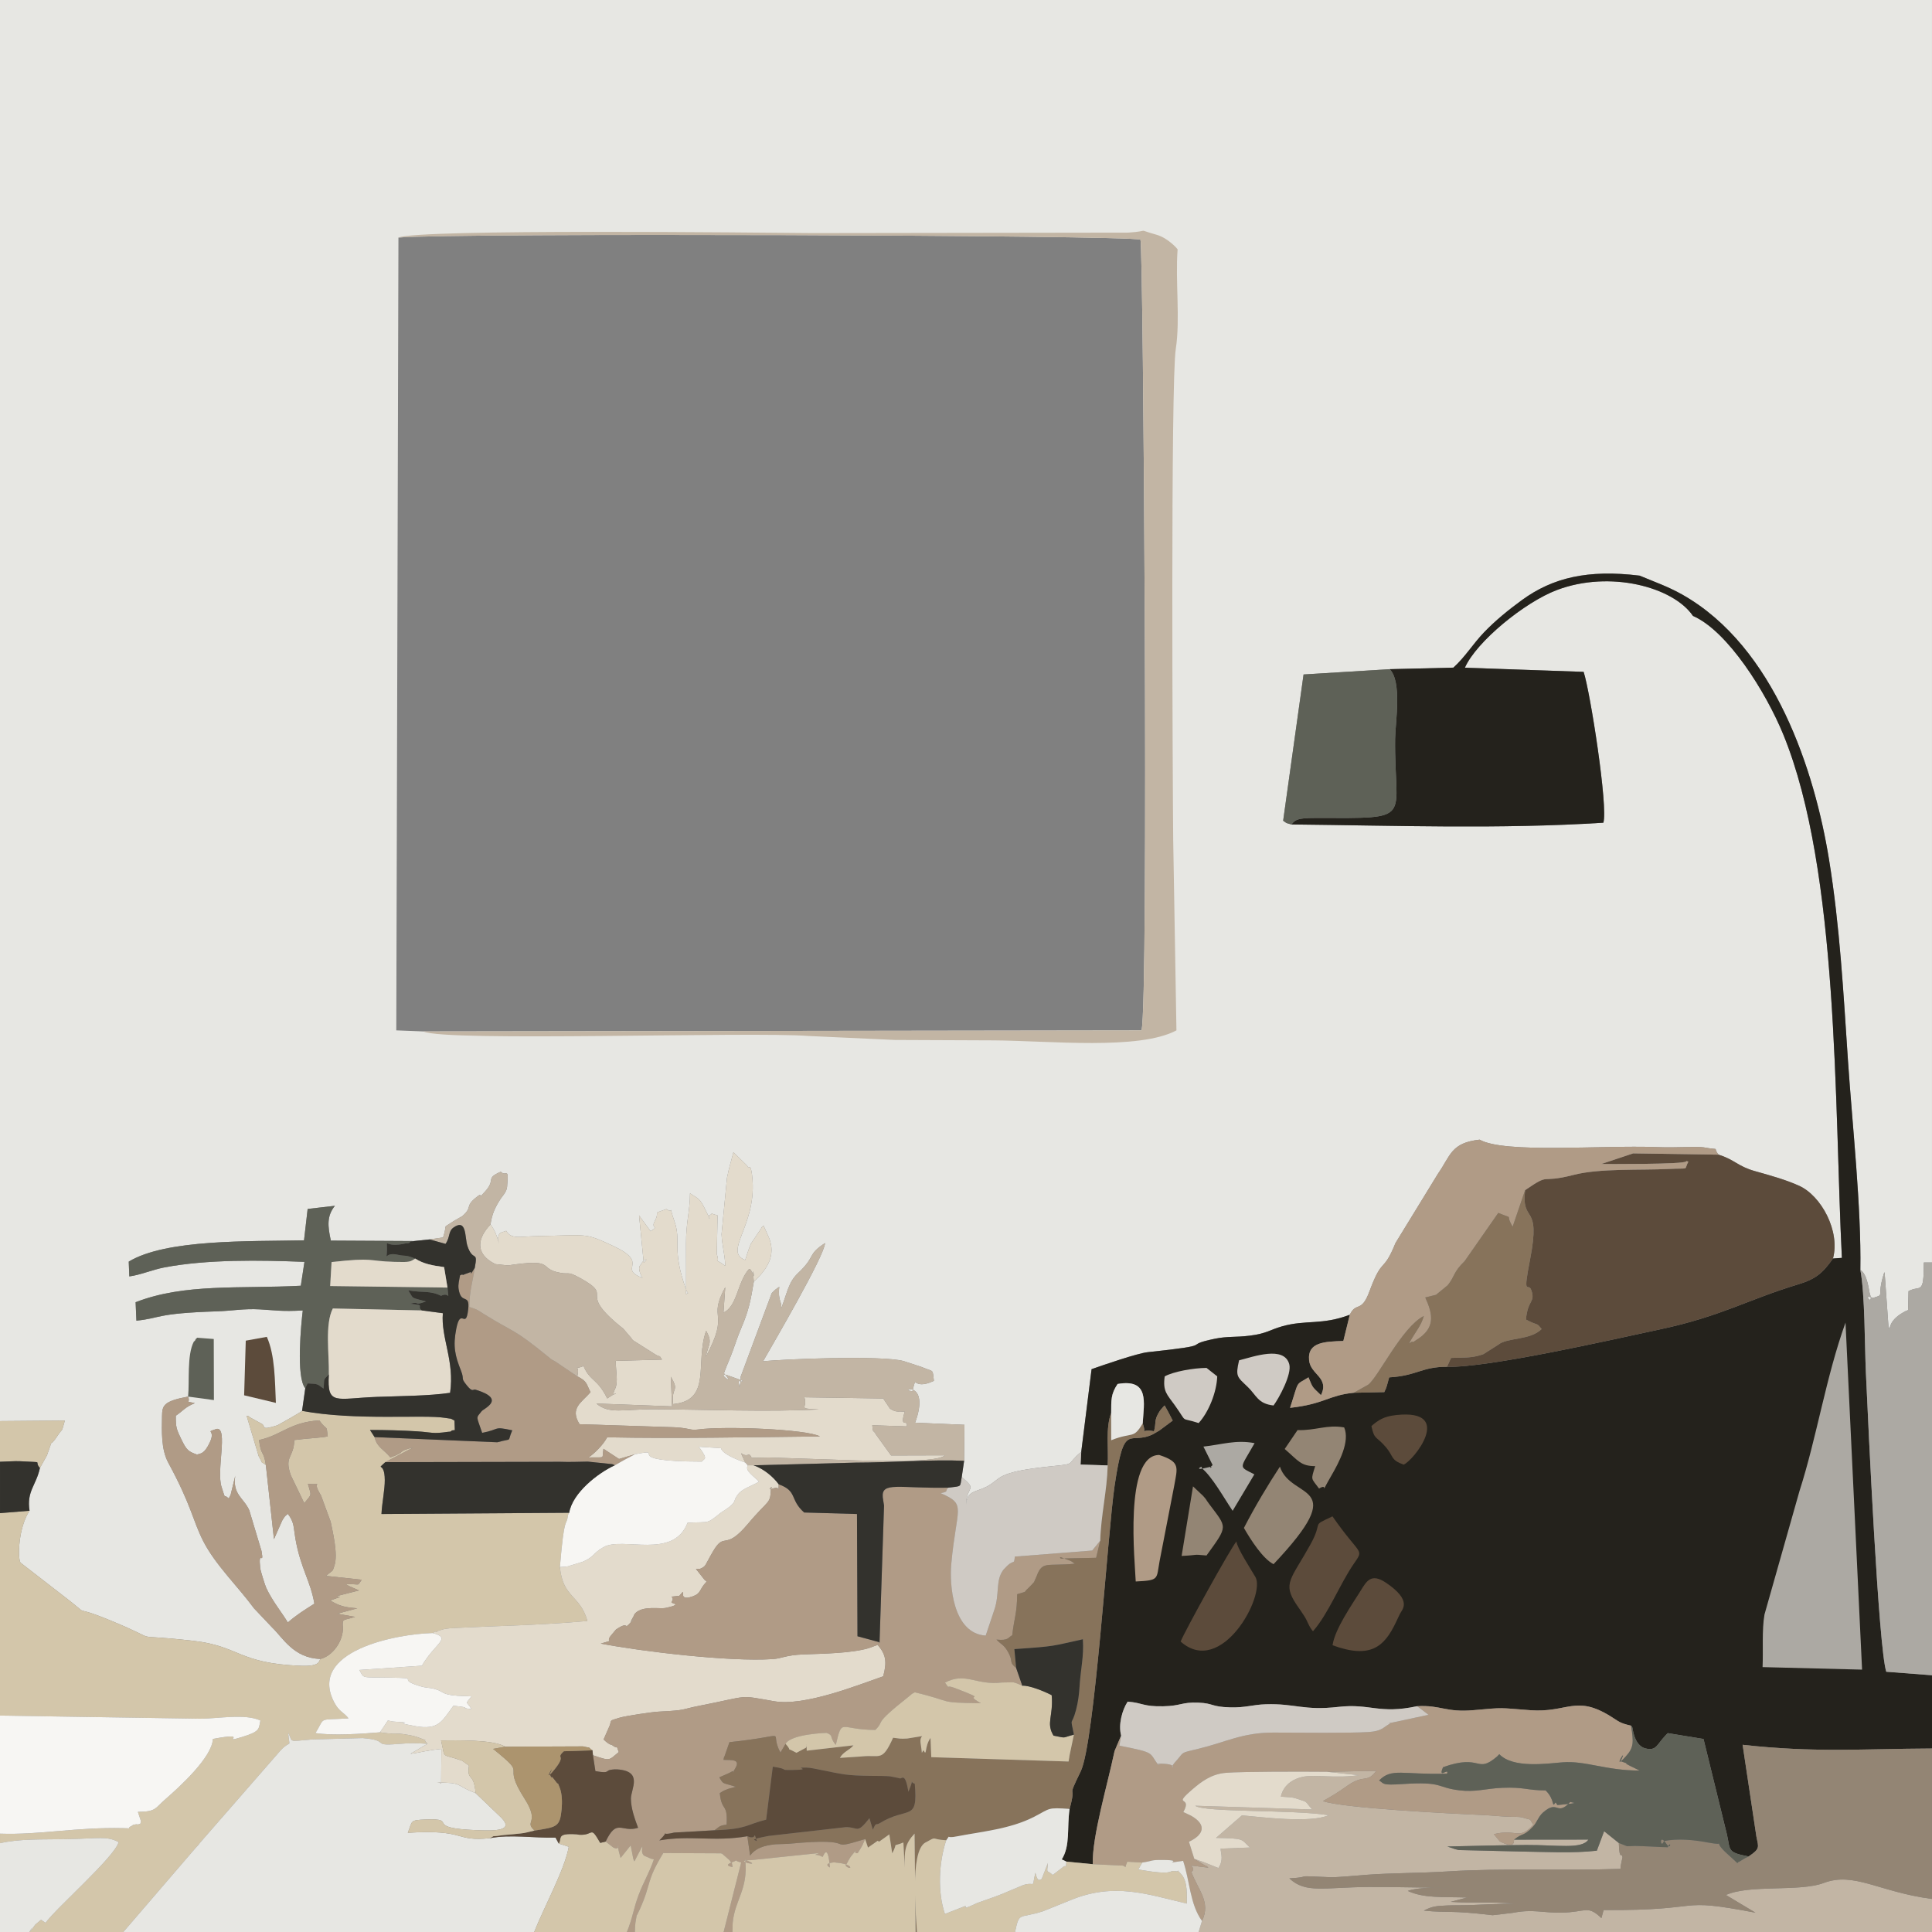 <?xml version="1.0" encoding="UTF-8"?>
<!DOCTYPE svg PUBLIC "-//W3C//DTD SVG 1.1//EN" "http://www.w3.org/Graphics/SVG/1.1/DTD/svg11.dtd">
<!-- Creator: CorelDRAW 2021 (64-Bit) -->
<svg xmlns="http://www.w3.org/2000/svg" xml:space="preserve" width="512px" height="512px" version="1.1" style="shape-rendering:geometricPrecision; text-rendering:geometricPrecision; image-rendering:optimizeQuality; fill-rule:evenodd; clip-rule:evenodd"
viewBox="0 0 512 512"
 xmlns:xlink="http://www.w3.org/1999/xlink"
 xmlns:xodm="http://www.corel.com/coreldraw/odm/2003">
 <rect x="0" y="0" width="512" height="512" fill="#808080" stroke="none"/>
 <defs>
  <style type="text/css">
   <![CDATA[
    .fil1 {fill:#24221C}
    .fil13 {fill:#33322D}
    .fil5 {fill:#5C4B3B}
    .fil11 {fill:#5E6157}
    .fil8 {fill:#87735B}
    .fil7 {fill:#938574}
    .fil14 {fill:#AC946E}
    .fil9 {fill:#ACA9A3}
    .fil6 {fill:#B09B86}
    .fil3 {fill:#C2B5A4}
    .fil12 {fill:#CFCAC4}
    .fil2 {fill:#D3C6AA}
    .fil4 {fill:#E3DBCC}
    .fil0 {fill:#E7E7E3}
    .fil10 {fill:#F7F6F3}
   ]]>
  </style>
 </defs>
 <g id="Layer_x0020_1">
  <g id="_2436742801536">
   <path class="fil0" d="M0 376.61l17.18 -0.14c-0.92,3.44 -0.63,2.04 -1.65,3.61 -3.12,4.78 -0.85,-0.58 -3.1,5.64l-1.85 3.3c-0.97,4.59 -3.58,6.18 -2.75,11.34 -2.99,4.52 -3.18,12.52 -2.4,13.76l10.51 8.14c10.01,7.62 1.13,2.18 13.16,7.11 15.61,6.4 3.08,3.29 22.25,5.48 12.18,1.4 11.74,5.98 28.45,6.61 5.15,0.19 4.68,-1.32 5.11,-1.83 -7.07,-0.16 -10.05,-5.72 -12.64,-8.17l-4.97 -5.25c-4.17,-5.7 -10.21,-11.47 -13.43,-17.78 -2.82,-5.53 -3.08,-9.39 -9.25,-20.75 -2,-3.69 -1.72,-8.58 -1.68,-12.27 0.03,-2.93 0.33,-4.07 6.91,-5.3 0.71,1.82 -1.02,1.12 1.79,1.73 -2.71,1.14 -2.91,1.88 -5.05,3.35 -0.04,3.05 0.2,3.63 1.42,6.15 1.49,3.11 1.96,3.32 4.23,4.15 0.91,-0.41 1.84,0.02 3.4,-3.33 1.62,-3.51 -1.6,-2.39 1.83,-3.5 3.02,-0.26 -0.18,11.1 1.25,15.41 1.29,3.92 0.32,1.54 1.88,3.02 0.2,-0.23 0.41,-0.88 0.47,-0.75l1.27 -5.23c-0.76,4.97 2.23,5.82 3.71,9.11l3.25 10.81c0.75,4.21 -0.9,-0.74 -0.35,4.47 0.08,0.81 1.31,4.66 1.58,5.25 1.59,3.46 3.91,6.24 5.75,9.21 2.44,-2.1 4.34,-3.26 7.03,-4.97 -1.01,-6.04 -3.67,-9.35 -5.04,-17.31 -0.51,-2.99 -0.26,-4.24 -1.99,-6.49 -0.99,0.86 -0.51,0.25 -1.48,1.75l-2.2 4.96 -2.15 -19.65c-1.88,-1.57 -0.12,0.85 -1.9,-2.35l-3.2 -10.72c0.3,0.11 0.69,0.06 0.85,0.41l3.03 1.66c1.46,0.67 -0.56,1.99 4.28,0.47 0.07,-0.02 5.99,-3.32 6.54,-3.82l0.85 -5.99c-2.5,-2.95 -1.07,-17.25 -0.66,-20.62 -5.67,0.31 -7.27,-0.06 -11.36,-0.29 -4.32,-0.24 -7.16,0.38 -11.4,0.52 -16.42,0.53 -14.74,1.81 -21.33,2.47l-0.21 -4.89c13.06,-5.07 27.67,-3.51 43.78,-4.37l0.96 -6.32c-11.77,-0.48 -25.81,-0.69 -37.13,1.47 -3.19,0.61 -6.45,2.03 -9.28,2.38l-0.15 -3.92c9.88,-5.99 31.85,-5.33 46.45,-5.64l0.96 -8.32 7.22 -0.83c-2.17,2.71 -1.92,5.34 -1.07,9.22l22.03 0.12 4.13 -0.43 3.58 -0.53c1.35,-4.08 -0.55,-2.04 2.75,-4.3l2.36 -1.36c2.74,-2.39 0.67,-2.45 3.41,-4.75 2.87,-2.41 -0.17,1.3 2.65,-1.81 2.93,-3.24 -0.12,-3.34 4.11,-5.19 1.51,1.49 2.15,-1.63 1.68,4.03 -0.1,1.28 -1.27,2.49 -1.67,3.08 -1.42,2.18 -2.36,4.09 -2.72,6.88 1.11,1.36 1.91,3.57 2.27,5.13 -0.95,-3.52 1.26,-2.98 1.89,-3.48 1.26,2.34 3.7,1.51 7.89,1.43 14.08,-0.26 12.7,-0.99 20.29,2.52 10.28,4.75 1.13,5.93 7.94,8.56 -1.7,-2.97 -0.4,-3.57 -0.4,-3.57 0.44,-1.3 2.45,-2.02 0.72,-0.47l-1.23 -12.53 3.05 4.18c2.45,-1.46 -0.02,-0.55 1.08,-2.61 1.64,-3.08 -1.01,-1.73 3.1,-3.25 2.35,1.57 0.28,-2.12 2.15,3.25 1.89,5.43 -0.82,7.18 3.08,18.06 0.6,1.66 0.95,0.4 0,1.28 0,-4.46 0.02,-8.92 -0.01,-13.39 -0.04,-5.74 1.05,-8.61 1.05,-13.38 3.03,1.95 2.57,1.28 5.22,6.69 -0.14,-0.04 -0.29,-0.24 -0.29,-0.27l0.16 -0.59c1.6,-0.6 -0.68,-0.74 2.22,0.02l-0.22 10.22c1.18,3.77 -1.71,0.22 2.26,3.16 -0.14,-3.39 -0.87,-5.34 -0.99,-8.41l1.44 -14.92c0.52,-2.69 1.15,-4.57 1.7,-6.78l3.56 3.47c0.15,0.2 0.26,0.38 0.38,0.58 0.09,0.14 0.8,-1.43 1.14,3.46 0.83,12.2 -7.75,18.85 -1.95,21.05 0.12,-0.28 0.9,-3.02 1.51,-4.32l2.72 -4.06c0.13,-0.45 0.41,-0.5 0.65,-0.72l1.52 3.43c1.67,4.52 -0.5,8.06 -4.12,11.41 -0.85,5.03 -1.34,7.66 -3.32,12.27 -0.91,2.12 -1.52,3.99 -2.17,5.82 -0.89,2.48 -1.59,3.83 -2.43,6.17 3.79,4.11 -3.26,-1.12 1.81,0.85l3.28 1.17c-1.03,0.78 -1.49,-1.32 -0.98,1.7 0.36,-1.88 0.39,-1.45 0.31,-2.77l8.25 -22.17c1.15,-1.16 0.85,-0.86 2,-1.68 -0.45,3.81 0.8,3.86 0.49,5.77 1.63,-4.18 1.91,-6.97 4.45,-9.37 4.92,-4.64 2.3,-4.8 7.18,-7.99 -0.08,3.27 -13.75,26.67 -16.42,31.34 4.92,-0.59 31.54,-1.65 37.24,-0.07 0.04,0.01 4.63,1.5 4.86,1.6 3.32,1.39 2.75,0.34 3.18,3.64 -5.97,2.78 -4.47,-2.22 -5.69,2.74 -4.11,-0.28 4.88,-3.16 0.71,8.35l13.07 0.56 -0.09 9.54 -0.63 4.3c4.32,3.66 1.34,2.12 1.13,7.28 0.35,-3.76 2.63,-3.26 5.42,-4.7 4.21,-2.16 1.9,-3.9 17.57,-5.47 6.45,-0.65 3.36,-0.39 7.55,-3.78l2.74 -21.92c3.15,-1.1 12.08,-4.2 14.88,-4.5 19.22,-2.06 8.35,-1.61 17.74,-3.55 3.46,-0.71 5.44,-0.35 9.25,-0.82 4.5,-0.55 5.25,-1.52 8.62,-2.48 6.38,-1.8 10.58,-0.26 17.94,-3.07 1.7,-3.55 3.05,-0.34 5.2,-6.16 3.53,-9.54 3.53,-4.51 6.92,-12.86l11.26 -18.37c3.38,-4.84 3.41,-8.17 11.04,-9.01 6.47,3.74 32.26,1.42 46.76,1.97 3.16,0.12 5.27,0.04 8.37,-0.01 0.85,-0.02 3.45,-0.06 4.17,0.07 5.03,0.91 2.19,-0.35 4.01,1.95 4.33,1.35 5.06,3.08 9.63,4.36 4.35,1.22 8.28,2.32 11.73,3.89 5.86,2.66 10.91,12 8.96,19.27l2.36 -0.17c-2.01,-39.94 -0.71,-102.45 -15.51,-138.66 -4.62,-11.3 -14.79,-27.5 -23.95,-31.46 -5.25,-7.71 -22.04,-12.16 -36.05,-6.87 -8.58,3.24 -21.35,13.68 -24.4,20.59l31.47 1.1c1.76,5.38 6.51,35.84 5.23,39.98 -27.38,1.74 -55.15,0.74 -82.68,0.46 -1.76,-0.51 -0.99,-0.19 -2.18,-0.99l5.41 -38.76 22.8 -1.4 16.89 -0.41c3.12,-2.81 5.15,-6.23 8.11,-9.33 2.95,-3.08 6.47,-5.96 10.09,-8.59 8.13,-5.91 17.39,-8.14 31.17,-6.46 4,1.69 7.43,2.84 11.3,5.02 24.61,13.9 35.12,46.99 38.89,70.21 2.86,17.58 3.82,35.41 5.02,53.29 1.17,17.33 3.55,38.75 3.28,55.44 1.93,1.23 2.28,5.61 2.47,6.16 1.33,4 -2.28,-0.15 0.85,1.31 3.35,-1.1 0.91,0.1 2.85,-6.23 0.04,-0.14 0.12,-0.42 0.26,-0.61l1.08 15.09c0.14,-0.19 0.25,-0.73 0.3,-0.61 0.19,0.43 -0.26,-1.87 4.17,-4.15 0.13,-0.07 0.47,-0.16 0.67,-0.28l0.12 -5.02c3.13,-1.73 4.06,1.34 4.06,-7.59l2.16 0 0 -334.58 -169.39 0 -342.61 0 0 376.61zm112.2 -103.27l190.31 -0.27c1.93,-6.79 0.5,-207.81 -0.28,-209.56 -3.46,-1.2 -181.22,-1.82 -196.64,-0.55l-0.57 210.1 7.18 0.28z"/>
   <path class="fil1" d="M368.26 177.34c3.35,3.23 1.51,14.24 1.46,18.42 -0.27,21.88 5.6,21.06 -21.03,21 -5.18,-0.01 -5.48,0.6 -6.46,1.73 27.53,0.28 55.3,1.28 82.68,-0.46 1.28,-4.14 -3.47,-34.6 -5.23,-39.98l-31.47 -1.1c3.05,-6.91 15.82,-17.35 24.4,-20.59 14.01,-5.29 30.8,-0.84 36.05,6.87 9.16,3.96 19.33,20.16 23.95,31.46 14.8,36.21 13.5,98.72 15.51,138.66l-2.36 0.17c-2.7,3.81 -4.5,5.42 -9.21,6.84 -13.39,4.04 -20.43,8.48 -36.49,11.9 -12.52,2.68 -45.67,10.26 -56.58,9.95 -6.78,-0.01 -7.93,2.38 -15.34,2.81 -0.61,2.15 -0.56,2.43 -1.29,3.9l-8.09 0.18c-6.66,0.64 -7.79,3 -16.88,3.99 2.48,-7.6 1.3,-5.82 4.88,-8.08 1.25,3.07 1.04,2.48 3.32,4.73 2.28,-4.77 -2.8,-5.39 -3.16,-9.28 -0.45,-4.84 4.2,-4.92 9.08,-5.09l1.71 -6.95c-7.36,2.81 -11.56,1.27 -17.94,3.07 -3.37,0.96 -4.12,1.93 -8.62,2.48 -3.81,0.47 -5.79,0.11 -9.25,0.82 -9.39,1.94 1.48,1.49 -17.74,3.55 -2.8,0.3 -11.73,3.4 -14.88,4.5l-2.74 21.92 -0.18 3.36 7.19 0.23c0.27,-4.79 -0.6,-9.75 0.92,-13.92 0.03,-3.37 -0.12,-4.94 1.7,-7.66 8.54,-1.5 6.97,5 6.66,10.44 1.31,3.77 -1.25,1.26 2.99,2.09 0.68,-2.39 -0.15,-2.83 1.61,-5.49 0.16,-0.24 0.43,-0.49 0.58,-0.68 0.14,-0.19 0.38,-0.47 0.63,-0.67 0.93,1.7 1.21,2.13 2.14,4.01l-3.56 2.65c-0.17,0.1 -0.43,0.25 -0.59,0.34 -0.23,0.13 -0.83,0.51 -1.04,0.61 -6.37,3.15 -7.62,-3.88 -10.22,13.72 -1.8,12.14 -5.28,68.09 -8.98,75.66 -4.02,8.25 -0.89,2.55 -2.94,9.94 -0.74,5.03 0.25,9.68 -2.07,13.37l1.23 0.59 6.98 0.68c-0.19,-7.33 3.82,-20.7 5.78,-29.98l1.74 -4.11c-0.78,-2.89 0.26,-6.75 1.73,-8.99 4.13,0.33 3.99,1.34 9.42,1.23 4.79,-0.09 4.82,-1.14 9.31,-0.96 4.14,0.17 3.29,1.11 8.43,1.25 4.04,0.12 5.96,-0.72 9.44,-0.82 7.89,-0.24 9.96,1.75 19.29,0.69 8.39,-0.96 10.72,2 20.83,-0.18 6.35,-0.36 7.52,1.73 15.08,1.04 8.19,-0.73 6.31,-0.62 14.88,0.02 9.85,0.74 12.02,-4.11 21.23,1.58 2.28,1.4 2.34,1.8 5.49,2.52 0.2,0.21 0.34,0.31 0.4,0.71 0.22,1.45 0.92,4.67 3.39,5.31 2.93,0.75 3.01,-0.98 5.32,-3.4 0.17,-0.17 0.39,-0.45 0.64,-0.64l9.46 1.55 6.23 25.41c0.91,4.13 -0.01,4.64 5.73,5.72 3.09,-2.08 2.64,-2.38 2.05,-5.3l-3.65 -24.29c19.11,2.13 31.42,1.07 50.19,0.98l0 -19.41 -12.12 -0.93c-2.07,-6.47 -4.74,-64.8 -5.4,-79.23 -0.34,-7.43 -0.23,-20.66 -1.47,-27.29 0.27,-16.69 -2.11,-38.11 -3.28,-55.44 -1.2,-17.88 -2.16,-35.71 -5.02,-53.29 -3.77,-23.22 -14.28,-56.31 -38.89,-70.21 -3.87,-2.18 -7.3,-3.33 -11.3,-5.02 -13.78,-1.68 -23.04,0.55 -31.17,6.46 -3.62,2.63 -7.14,5.51 -10.09,8.59 -2.96,3.1 -4.99,6.52 -8.11,9.33l-16.89 0.41z"/>
   <path class="fil2" d="M70.45 388.25c-0.59,-4.05 -1.26,-2.19 -1.8,-6.62 5.98,-1.3 8.15,-4.74 15.97,-5.21 2.15,3.03 1.85,0.74 2.23,4.23 -1.24,0.35 -5.34,0.51 -8.85,0.98 -0.14,4.82 -2.73,4.17 -0.95,9.28l3.58 7.43c2.13,-2.56 1.88,-1.77 0.97,-5.1 4.43,0.34 1.15,-0.86 2.95,2.16 0.06,0.1 0.17,0.33 0.23,0.44 0.06,0.11 0.21,0.33 0.28,0.44l2.57 6.99c0.5,2.5 2.01,8.63 1,11.62 -0.63,1.88 -0.15,0.93 -2.22,2.73l9.44 1.03c-1.36,1.92 -0.06,1.02 -4.15,1.19 0.24,0.15 0.56,0.34 0.71,0.43l2.72 1.21 -5.89 1.5c0.26,0.07 0.57,0.17 0.86,0.24l-2.61 0.93c2.67,1.49 3.48,1.74 7.2,2.07l-5.28 1.43 4.7 0.84c-3.08,0.99 -3.33,0.38 -3.28,2.27 0,0.06 0.04,0.29 0.04,0.35 0.23,3.79 -2.85,7.84 -5.96,8.52 -0.43,0.51 0.04,2.02 -5.11,1.83 -16.71,-0.63 -16.27,-5.21 -28.45,-6.61 -19.17,-2.19 -6.64,0.92 -22.25,-5.48 -12.03,-4.93 -3.15,0.51 -13.16,-7.11l-10.51 -8.14c-0.78,-1.24 -0.59,-9.24 2.4,-13.76l-7.83 0.64 0 53.65 53.1 0.83c5.04,-0.04 11.76,-1.4 15.91,0.47 -0.51,2.19 0.13,2.84 -4.8,4.35 -6.32,1.94 2.71,-1.47 -7.79,0.54 -0.19,4.77 -8.58,12.48 -12.52,15.91 -2.99,2.6 -2.51,3.35 -7.36,3.41l0.79 2.38c-0.01,0.17 -0.05,0.51 -0.13,0.76 -1,0.41 -0.71,0.03 -1.31,0.19 -2.19,0.59 0.94,-0.49 -0.92,0.35 -1.89,0.86 0.64,0.7 -2.33,0.64 -12.73,-0.28 -22.06,1.83 -32.64,1.46l0 2.53c5.29,-1.23 11.33,-0.95 17.85,-1.08 8.73,-0.18 10.38,-0.86 13.59,0.78 -0.98,3.89 -16.58,17.48 -19.36,21.4l-0.87 -0.58c-0.04,-0.02 -0.29,-0.21 -0.33,-0.23l-1.53 1.27c-0.89,1.24 -1.32,1.8 -1.48,1.97l-0.08 0c0.15,-0.37 1.32,-2.16 0.08,0l24.81 0 19.12 -22.24c0.97,-1.01 0.37,-0.37 1.27,-1.48l21.4 -24.54c2.87,-2.92 2.25,0 1.9,-4.53 1.42,2.53 -0.46,2.34 6.37,1.76l13.35 -0.36c7.6,0.61 2.02,2.17 9.41,1.56 3.33,-0.27 4.61,-0.24 7.8,-0.05 -1.92,-1.81 1.4,-0.18 -2.89,-1.83 -0.75,-0.28 -2.5,-0.6 -3.31,-0.71 -3.37,-0.42 -2.42,0.12 -6.42,-0.5 -4.65,0.39 -12.68,0.94 -17.09,0.19 2.79,-4.39 0.32,-3.36 8.77,-3.88 -1.24,-1.66 -2.44,-1.67 -3.8,-4.27 -7.05,-13.55 16.31,-18.11 26.1,-18.35 0.25,-0.14 0.65,-0.54 0.81,-0.34 0.16,0.2 0.61,-0.26 0.84,-0.32 1.67,-0.42 0.6,-0.3 2.81,-0.59 0.65,-0.08 3.88,-0.19 4.82,-0.24 3.24,-0.15 6.84,-0.31 10.33,-0.43 6.37,-0.22 15.22,-0.69 21.41,-1.27 -1.92,-6.9 -6.56,-6.12 -7.3,-14.29 1.2,-14.5 1.68,-10.34 2.16,-13.76 0.05,-0.33 0.21,-0.41 0.3,-0.63l-49.75 0.33c0.16,-3.1 0.9,-6.43 0.88,-9.01 -0.03,-5.28 -2.51,-2.21 0.13,-4.73l7.41 -3.89c-4.36,0.97 -1.75,1.17 -6.07,2.62 -1.62,-2.02 -3.58,-2.69 -4.17,-5.37l-1.22 -1.89c3.83,-0.02 8.71,0.12 12.51,0.36 3.98,0.26 3.97,0.74 8.21,0.12 0.21,-0.04 0.69,0.04 0.84,-0.22 0.16,-0.26 0.57,-0.13 0.92,-0.24l-0.09 -2.51c-1.55,-0.77 -0.03,-0.31 -2.5,-0.72 -5.7,-0.94 -23.66,0.8 -37.89,-1.85 -0.55,0.5 -6.47,3.8 -6.54,3.82 -4.84,1.52 -2.82,0.2 -4.28,-0.47l-3.03 -1.66c-0.16,-0.35 -0.55,-0.3 -0.85,-0.41l3.2 10.72c1.78,3.2 0.02,0.78 1.9,2.35z"/>
   <path class="fil0" d="M32.68 512l108.89 0c2.56,-6.52 8.1,-16.54 9.16,-22.59l-2.65 -0.84 -0.86 -1.58c-5.77,0.14 -12.01,-0.9 -17.41,0.15 -9.47,0.98 -6.19,-2.43 -21.74,-1.43 1.29,-3.19 0.44,-3.35 4.7,-3.52 9.21,-0.37 -1.04,2.28 13.68,2.83 4.63,0.18 9.86,0.23 6.43,-3.28l-6.83 -6.54c-4.57,-1.69 -3.79,-2.63 -7.68,-2.75 -5.68,-0.17 -1,-0.26 -1.46,0.39l0.06 -9.36c-4.14,0.4 -5.3,0.93 -8.2,1.3l4.53 -2.66c-3.19,-0.19 -4.47,-0.22 -7.8,0.05 -7.39,0.61 -1.81,-0.95 -9.41,-1.56l-13.35 0.36c-6.83,0.58 -4.95,0.77 -6.37,-1.76 0.35,4.53 0.97,1.61 -1.9,4.53l-21.4 24.54c-0.9,1.11 -0.3,0.47 -1.27,1.48l-19.12 22.24z"/>
   <path class="fil3" d="M316.5 492.62l2.91 1.79c0.14,-0.2 0.56,0.35 0.83,0.54 -8.24,-1.01 -2.39,-0.53 -4.51,1.15 1.67,4.6 5.28,7.99 2.81,12.96l-0.89 2.94 194.35 0 0 -8.76c-14.08,-1.85 -20.64,-7.28 -28.68,-4.24 -6.39,2.42 -19.64,0.35 -25.93,3.19l7.83 4.69c-22.04,-4.2 -12.06,-0.51 -40.25,-0.7l-0.58 2.14c-3.74,-3.57 -3.97,-1.56 -10.58,-1.45 -5.11,0.08 -7.52,-1 -12.89,0.05l-5.36 0.63c-11.64,-1.38 -11.25,-0.55 -18.22,-1.21 2.24,-1.24 3.64,-1.24 6.1,-1.37 1.43,-0.08 4.52,-0.04 6.31,-0.11 3.87,-0.14 7.73,-0.38 11.67,-0.38 -6.78,-0.58 -9.83,-0.03 -16.98,-0.47l4.33 -1.15c-6.54,-0.2 -11.42,0.22 -15.68,-1.74 2.57,-1.01 7.99,-0.9 11.52,-0.84 -7.31,0 -14.81,-0.25 -22.03,-0.21 -11.7,0.08 -16.59,1.79 -20.89,-2.29 7.02,-0.38 -0.3,-0.83 10.79,-0.3 1.58,0.08 6.58,-0.4 9.7,-0.64 6.66,-0.51 14.37,-0.43 21.58,-0.9 14.24,-0.91 30.6,-0.15 45.69,-0.67 0.01,-1.08 0.53,-2.88 0.52,-3.08 -0.11,-1.43 -0.82,1.19 -0.97,-3.78l-3.89 -3.12 -1.93 5.16c-6.45,0.73 -13.27,0.32 -19.85,0.23l-16.77 -0.4c-0.36,-0.07 -0.71,-0.2 -1.01,-0.26l-1.98 -0.68c6.81,-0.15 14.05,-0.35 20.81,-0.4 8.25,-0.05 14.84,1.21 16.56,-1.43l-19.69 0.02c-0.13,0.22 0.52,2.66 -3.77,0.47l-1.6 -1.93c6.18,-1.52 6.6,1.76 10.46,-2.51 -1.34,-1.9 -0.03,-1.02 -2.79,-1.88 -0.95,-0.29 -2.27,-0.17 -3.54,-0.22 -2.52,-0.09 -4.44,-0.35 -6.98,-0.46 -9.1,-0.4 -37.42,-1.84 -42.45,-3.7 2.34,-1.28 4.1,-2.36 6.4,-4.01 4.59,-3.27 5.28,-0.59 7.72,-4l-13.05 0.25 8.46 0.9c-6.24,0.93 -11.67,-0.27 -14.9,0.45 -5.28,1.16 -5.74,5.21 -5.76,5.24 1.83,0.16 2.88,0.1 4.03,0.48 3.58,1.19 2,0.45 4.29,2.92l-31.02 -0.99c2.41,1.84 25.72,0.97 35.38,2.51 -4.95,2.17 -17.83,0.49 -22.99,0.04l-6.88 5.97c7.84,0.16 6.51,0.31 8.98,2.55l-7.77 0.3c0.07,1.37 0.85,3.05 -0.6,5.13l-3.7 -1.49c-1.02,-0.39 -1.44,-0.46 -2.67,-0.93z"/>
   <path class="fil4" d="M148.38 415.29c0.74,8.17 5.38,7.39 7.3,14.29 -6.19,0.58 -15.04,1.05 -21.41,1.27 -3.49,0.12 -7.09,0.28 -10.33,0.43 -0.94,0.05 -4.17,0.16 -4.82,0.24 -2.21,0.29 -1.14,0.17 -2.81,0.59 -0.23,0.06 -0.68,0.52 -0.84,0.32 -0.16,-0.2 -0.56,0.2 -0.81,0.34 5.22,1.35 0.59,2.68 -2.85,8.66l-16.57 1.13c1.36,2.36 0.17,1.88 8.23,2.03 8.61,0.15 1.19,0.21 7.62,2.19 2.26,0.69 2.49,0.35 4.19,0.83 2.46,0.71 1.7,1.49 6.01,1.78l3.67 0.16c-1.91,2.36 -1.24,1.16 0,3.41 -4.38,-0.6 1.5,-0.18 -4.8,-0.93 -3.07,4.22 -3.95,6.51 -10.15,5.41 -7.7,-1.37 1.85,-0.66 -5.89,-1.22l-1.33 -0.27c-1,1.51 -1.36,2.08 -2.11,3.13 4,0.62 3.05,0.08 6.42,0.5 0.81,0.11 2.56,0.43 3.31,0.71 4.29,1.65 0.97,0.02 2.89,1.83l-4.53 2.66c2.9,-0.37 4.06,-0.9 8.2,-1.3l-0.06 9.36c0.46,-0.65 -4.22,-0.56 1.46,-0.39 3.89,0.12 3.11,1.06 7.68,2.75 -0.51,-5.88 -2.36,-2.86 -1.77,-7.31l-1.86 -1.3c-5.8,-2.06 -4.28,-0.14 -5.54,-5.35 3.87,-0.02 13.83,-0.3 17.01,1.65l20.62 -0.08c2.71,0.63 0.76,-0.16 2.5,1.04l0.13 1.3c4.8,1.66 4.12,1.34 6.84,-0.84 -0.88,-2.43 -0.03,-0.42 -1.82,-1.88 -0.01,0 -0.74,0.01 -2.2,-1.46l1.57 -3.58c0.64,-1.65 -0.3,-1.28 2.57,-2.15 1.7,-0.52 8.71,-1.56 10.48,-1.64 7.6,-0.37 5.76,-0.58 10.69,-1.54 13.82,-2.69 10.05,-2.93 19.84,-1.22 8.1,1.42 22.03,-4.21 28.95,-6.6 1.06,-3.98 0.67,-5.8 -1.46,-8.33l-2.44 0.89c-4.69,1.35 -12.23,1.45 -17.07,1.63 -5.05,0.19 -5.66,1.07 -8.36,1.25 -11.32,0.76 -34.75,-2.03 -45.53,-4.11 4.33,-1.29 0.93,-0.04 2.76,-2.2l1.28 -1.53c0.16,-0.12 0.41,-0.27 0.59,-0.38 3.11,-1.91 1.22,0.87 3.52,-1.75 2.88,-3.25 -1.93,2.91 0.53,-1.34 0.06,-0.1 0.12,-0.35 0.19,-0.45 0.08,-0.1 0.21,-0.33 0.3,-0.42 2.1,-2.06 6.47,-1.04 8.09,-1.39 4.8,-1.05 1.24,-1.14 1.49,-1.52 1.28,-1.95 -1.92,-1.19 2.07,-1.68 2.47,-2.95 -1,1.72 3.42,0.19 2.51,-0.87 1.65,-1.69 3.82,-3.96 -0.18,-0.17 -0.45,-0.38 -0.56,-0.48l-2.27 -2.87c0.35,-0.03 0.95,0.03 1.1,-0.04 1.67,-0.74 1.12,-0.66 3.37,-4.53 3.28,-5.62 3.02,0.13 9.33,-7.4 5.76,-6.89 5.9,-4.88 6.09,-9.78 1.16,-0.12 -2.16,1.09 1.1,0.28 1.46,-0.36 0.76,2.04 0.94,-0.97 -1.36,-1.89 -3.93,-4.11 -6.66,-5.03l-1.56 0c-0.51,1.34 0.32,1.83 3.02,4.31 -1.57,1.04 -4.25,1.76 -5.48,3.26 -1.64,1.99 -0.2,1.87 -2.91,3.84l-1.63 1.07c-4.07,3.22 -2.8,2.42 -8.92,2.74 -3.78,9.88 -17.16,3.57 -22.29,6.47 -2.88,1.63 -2.36,2.56 -5.56,3.89l-2.55 0.79c-1.72,0.44 -0.48,0.42 -3.44,0.6z"/>
   <path class="fil5" d="M404.17 315.4c-1.07,9.17 4.33,3 1.31,18.39 -2.03,10.4 -0.44,5.87 0.32,8.08 1.17,3.39 -0.97,2.49 -1.4,7.83 3.51,1.86 2.62,0.6 4.14,2.51 -3.05,3.05 -9.13,2.19 -11.5,4.16l-3.97 2.52c-3.15,1.04 -4.46,0.83 -8.53,0.97l-1.06 2.35c10.91,0.31 44.06,-7.27 56.58,-9.95 16.06,-3.42 23.1,-7.86 36.49,-11.9 4.71,-1.42 6.51,-3.03 9.21,-6.84 1.95,-7.27 -3.1,-16.61 -8.96,-19.27 -3.45,-1.57 -7.38,-2.67 -11.73,-3.89 -4.57,-1.28 -5.3,-3.01 -9.63,-4.36l-22.64 -0.34 -8.42 2.81c1.17,0 22.07,0.14 22.47,-0.69 0.07,-0.16 0.41,0.02 0.59,0.09 -1.37,2.39 0.78,1.61 -5.33,1.92 -7.36,0.37 -18.11,-0.22 -25.05,1.56 -9.53,2.46 -5.79,-0.79 -12.89,4.05z"/>
   <path class="fil6" d="M233.01 435.19l-0.41 0.72c2.13,2.53 2.52,4.35 1.46,8.33 -6.92,2.39 -20.85,8.02 -28.95,6.6 -9.79,-1.71 -6.02,-1.47 -19.84,1.22 -4.93,0.96 -3.09,1.17 -10.69,1.54 -1.77,0.08 -8.78,1.12 -10.48,1.64 -2.87,0.87 -1.93,0.5 -2.57,2.15l-1.57 3.58c1.46,1.47 2.19,1.46 2.2,1.46 1.79,1.46 0.94,-0.55 1.82,1.88 -2.72,2.18 -2.04,2.5 -6.84,0.84l0.65 4.21c4.16,0.76 2.42,-0.25 4.43,-0.4 0.18,-0.01 0.49,-0.06 0.67,-0.06 0.2,0 0.52,-0.01 0.72,0.01 6.88,0.47 3.6,5.17 3.59,7.76 0,2.59 1.06,5.45 1.9,7.72 -4.46,1.37 -5.57,-2.68 -8.6,3.65l2.08 1.61c2.67,1.11 0.11,-3.32 1.88,2.73l2.68 -3.33 0.67 3.47c0.06,0.19 0.16,0.53 0.31,0.77l2.06 -3.93c0.2,0.23 -0.48,1.61 0.53,2.42l1.81 0.79c0.14,0.05 0.53,0.1 0.77,0.19 -1.3,3.74 -2.73,5.94 -4.02,9.36 -1.41,3.71 -1.56,6.05 -3.14,9.88l2.12 0c0.06,-1.18 0.05,-2.18 0.27,-3.21 0.47,-2.22 -0.28,0.06 0.93,-2.58 3.32,-7.28 1.6,-7.36 6.32,-15.13l15.28 0.07c0.05,0.01 0.28,0.09 0.33,0.11l1.96 1.72c0.85,1.36 0.44,-0.12 0.81,1.81 -0.03,-0.05 -2.71,-0.33 -0.06,-1.3 2.18,-0.8 -0.35,-0.62 2.33,0.1l-4.65 18.41 2.34 0c0.05,-0.74 0,-1.75 0.07,-2.49 0.58,-6.08 4.15,-8.85 3.31,-16.65 5.64,2.25 -4.09,0.09 1.49,0.1l18.09 -1.88c-1.98,0.95 -0.7,-0.02 0.9,1.03 0.14,0.09 1.4,-4.24 1.96,2.8 0,-0.02 -2.15,-1.08 1.26,-1.38 0.05,0 0.3,0.08 0.34,0.08 4.93,0.38 4.21,2.36 2.55,0.82 0.65,-0.98 0.83,-1.81 1.89,-3.03 2.03,-2.33 -0.36,0.05 1.34,-0.32 1.42,-2.25 1.11,-1.78 1.96,-3.71 -11.76,3.57 0.08,-0.72 -20.45,1.27l-3.29 0.11c-3.18,0.31 -5.36,1.09 -6.74,3.01l-0.74 -5.14c-8.78,1.54 -15.16,-0.33 -23.31,1.11 3.64,-3.61 -0.92,-0.88 3.91,-2.08l10.67 -0.61c1.21,-0.77 1.11,-1.25 3.24,-1.48 0.33,-5.94 -1.31,-3.26 -1.81,-8.37 1.05,-0.63 0.65,-0.52 2.38,-1.17 0.08,-0.03 1.53,-0.4 1.86,-0.5 -3.64,-1.2 -3.17,-0.48 -4.37,-2.51l2.55 -1.12c2.7,-1.61 0.15,1.23 1.65,-1.22 1.58,-2.58 -1.05,-2.19 -3.08,-2.29 0.01,-0.29 0.18,-1 0.23,-0.85l1.34 -3.84c17.27,-1.81 10.07,-3.44 13.52,2.74l1.36 -2.3c1.48,-2.63 10.82,-2.9 10.84,-2.9 2.03,0.72 0.65,1.08 2.47,3.18 1.77,-7.38 0.94,-3.96 10.47,-3.96 2.74,-2.67 -1.05,-1.02 8.79,-8.78 1.25,-0.98 0.38,-0.48 1.66,-1.19 10.81,2.56 5.46,2.71 17.53,2.9 -5.35,-2.98 3.13,-0.18 -6.97,-4.06 -2.59,-0.99 -0.99,0.67 -2.55,-1.41 5.54,-2.9 8.15,0.8 15.12,-0.03l2.98 -0.05c0.24,0.04 0.56,0.17 0.78,0.23 0.27,0.07 1.31,0.54 1.61,0.68l-1.63 -4.71c-2.1,-1.69 -0.61,-1.54 -2.16,-4.26 -1.08,-1.9 -1.62,-1.79 -3.06,-3.26 3.3,0.33 3,-0.56 4.18,-1.15 0.52,-4.61 1.28,-5.85 1.31,-10.88 3.17,-0.96 1.34,-0.24 3.05,-1.71 0.19,-0.16 1.39,-1.44 1.42,-1.5l0.69 -1.58c1.53,-4.1 2.69,-2.57 10.11,-3.29 -1.14,-0.76 -0.5,-0.54 -2.39,-1.24 -2.43,-0.9 -1.26,-0.39 -1.36,-0.13l9.41 -0.2 1.08 -4.53 -2.13 2.61 -20.5 1.6c-0.25,2.55 -0.17,0.34 -2.65,3.1 -0.11,0.12 -0.32,0.31 -0.42,0.45 -2.12,2.84 -0.89,6.41 -2.4,10.67l-2.25 6.72c-8.78,-0.56 -9.61,-13.6 -9.13,-18.9 1.38,-15.28 4.24,-15.79 -2.8,-18.84 2.39,-0.49 0.99,-0.62 2.03,-1.46 -13.08,0.25 -17.75,-1.68 -17.38,2.53 0.05,0.61 0.26,1.53 0.34,2.2l-1.2 36.46c-0.02,-0.08 -0.03,-0.18 -0.07,-0.25z"/>
   <path class="fil7" d="M463.41 491.98c-0.27,0.13 -0.65,0.3 -0.81,0.39l-1.79 1.06c-0.06,-0.11 -0.25,0.21 -0.38,0.32l-3.32 -3.05c-3.52,-3.49 0.97,-1.35 -4.38,-2.39 -4.07,-0.78 -8.14,-1.11 -11.78,-0.41 -0.86,2.42 -1.42,-2.44 0.69,0.77 1.22,1.84 1.24,-1.21 0.35,0.88 -2.63,-0.07 -6.3,-0.32 -8.65,-0.35 -0.61,0 -1.97,0.1 -2.17,0.07l-2.17 -0.86c0.15,4.97 0.86,2.35 0.97,3.78 0.01,0.2 -0.51,2 -0.52,3.08 -15.09,0.52 -31.45,-0.24 -45.69,0.67 -7.21,0.47 -14.92,0.39 -21.58,0.9 -3.12,0.24 -8.12,0.72 -9.7,0.64 -11.09,-0.53 -3.77,-0.08 -10.79,0.3 4.3,4.08 9.19,2.37 20.89,2.29 7.22,-0.04 14.72,0.21 22.03,0.21 -3.53,-0.06 -8.95,-0.17 -11.52,0.84 4.26,1.96 9.14,1.54 15.68,1.74l-4.33 1.15c7.15,0.44 10.2,-0.11 16.98,0.47 -3.94,0 -7.8,0.24 -11.67,0.38 -1.79,0.07 -4.88,0.03 -6.31,0.11 -2.46,0.13 -3.86,0.13 -6.1,1.37 6.97,0.66 6.58,-0.17 18.22,1.21l5.36 -0.63c5.37,-1.05 7.78,0.03 12.89,-0.05 6.61,-0.11 6.84,-2.12 10.58,1.45l0.58 -2.14c28.19,0.19 18.21,-3.5 40.25,0.7l-7.83 -4.69c6.29,-2.84 19.54,-0.77 25.93,-3.19 8.04,-3.04 14.6,2.39 28.68,4.24l0 -39.87c-18.77,0.09 -31.08,1.15 -50.19,-0.98l3.65 24.29c0.59,2.92 1.04,3.22 -2.05,5.3z"/>
   <path class="fil4" d="M129.99 324.51c-3.29,3.39 -4.42,7.68 1.28,10.49l3.34 0.35c12.26,-1.85 8.31,0.55 12.87,1.74 3.69,0.96 2.38,-0.54 6.28,1.61 9.59,5.31 -1.55,3.14 11.43,13.43l2.13 2.49c0.12,0.15 0.24,0.39 0.38,0.54l5.82 3.69c1.75,1.12 0.91,-0.14 1.92,1.46l-12.25 0.33c-0.05,2.59 0.73,5.57 -0.2,7.47 -1.62,3.27 2.67,-0.71 -2.07,2.5 -2.66,-5.41 -4.51,-4.46 -6.28,-8.59 -3.34,1.34 -0.79,-1.08 -1.64,2.73 2.67,1.31 2.39,2.06 3.5,4.19 -2.35,2.74 -5.58,4.2 -2.91,8.49l25.22 0.81c4.28,0.24 3.9,0.9 6.35,0.57 6.87,-0.91 28.56,-0.08 32.15,1.86 -19.19,0.2 -38.2,0.59 -56.4,0.23 -1.11,2.1 -3.52,4.41 -4.94,5.34 4.71,-0.13 3.49,0.57 3.95,-2.3l4.13 2.7 4.24 -1.25c9.15,-1.75 -4.97,1.91 17.7,1.95 0.61,-0.93 1.88,-0.34 -0.8,-3.94l5.88 0.38c0.32,1.53 4.54,3.18 6.41,3.8 -1.96,-4.56 -0.96,-1.11 1.05,-2.15 1.44,1.14 -1.16,0.9 5.18,0.82l17.72 0.59c3.46,0.1 26.61,1.21 29.02,-1.17l-14.3 0.04 -3.96 -5.48c-0.84,-1.57 -0.81,-0.16 -1.03,-2.53l9.14 0.31c0.44,-2.2 -2.04,0.83 -0.51,-3.94 -2.15,-0.08 -2.2,0.27 -3.93,-0.76l-1.8 -2.7 -20.89 -0.32c0.99,3.13 -2.19,2.92 3.85,3.21 -13.32,0.74 -30.37,0.02 -43.57,-0.03 -8.39,-0.04 -11.92,1.39 -15.41,-1.52l20.06 0.75 -0.33 -7.86c2.44,4.12 0.07,2.5 0.61,7.26 10.42,-0.98 5.71,-11.01 8.76,-19.45 1.74,3.26 0.66,3.29 -0.1,6.92 6.62,-12.28 0.29,-9.49 5.16,-18.46l-0.47 6.72c3.69,-1.61 3.65,-8.11 6.8,-11.56 0.18,0.16 0.53,0.12 0.56,0.48 0.05,0.41 0.37,0.49 0.42,0.69 0.67,2.76 -0.32,-4.11 0.26,2.22 3.62,-3.35 5.79,-6.89 4.12,-11.41l-1.52 -3.43c-0.24,0.22 -0.52,0.27 -0.65,0.72l-2.72 4.06c-0.61,1.3 -1.39,4.04 -1.51,4.32 -5.8,-2.2 2.78,-8.85 1.95,-21.05 -0.34,-4.89 -1.05,-3.32 -1.14,-3.46 -0.12,-0.2 -0.23,-0.38 -0.38,-0.58l-3.56 -3.47c-0.55,2.21 -1.18,4.09 -1.7,6.78l-1.44 14.92c0.12,3.07 0.85,5.02 0.99,8.41 -3.97,-2.94 -1.08,0.61 -2.26,-3.16l0.22 -10.22c-2.9,-0.76 -0.62,-0.62 -2.22,-0.02l-0.16 0.59c0,0.03 0.15,0.23 0.29,0.27 -2.65,-5.41 -2.19,-4.74 -5.22,-6.69 0,4.77 -1.09,7.64 -1.05,13.38 0.03,4.47 0.01,8.93 0.01,13.39 0.95,-0.88 0.6,0.38 0,-1.28 -3.9,-10.88 -1.19,-12.63 -3.08,-18.06 -1.87,-5.37 0.2,-1.68 -2.15,-3.25 -4.11,1.52 -1.46,0.17 -3.1,3.25 -1.1,2.06 1.37,1.15 -1.08,2.61l-3.05 -4.18 1.23 12.53c1.73,-1.55 -0.28,-0.83 -0.72,0.47 0,0 -1.3,0.6 0.4,3.57 -6.81,-2.63 2.34,-3.81 -7.94,-8.56 -7.59,-3.51 -6.21,-2.78 -20.29,-2.52 -4.19,0.08 -6.63,0.91 -7.89,-1.43 -0.63,0.5 -2.84,-0.04 -1.89,3.48 -0.36,-1.56 -1.16,-3.77 -2.27,-5.13z"/>
   <path class="fil6" d="M297.11 459.94l-1.74 4.11c-1.96,9.28 -5.97,22.65 -5.78,29.98l7.14 0.34c2.38,-0.16 0.9,1.68 2.01,-1l3.97 0.23c2.99,-0.45 2,-0.72 5.47,-0.69 6.53,0.05 -1.39,1.24 5.36,0.24 1.8,5.35 1.8,11.53 5,15.91 2.47,-4.97 -1.14,-8.36 -2.81,-12.96 2.12,-1.68 -3.73,-2.16 4.51,-1.15 -0.27,-0.19 -0.69,-0.74 -0.83,-0.54l-2.91 -1.79 -1.42 -4.54c3.82,-1.77 4.94,-4.44 0.55,-6.91 -0.17,-0.09 -0.49,-0.23 -0.65,-0.31l-1.38 -0.65c2.56,-4.64 -3.32,-1.11 2.57,-6.16 2.01,-1.71 4.73,-3.91 8.67,-4.23 4.51,-0.37 20.72,-0.33 26.81,-0.28l13.05 -0.25c-2.44,3.41 -3.13,0.73 -7.72,4 -2.3,1.65 -4.06,2.73 -6.4,4.01 5.03,1.86 33.35,3.3 42.45,3.7 2.54,0.11 4.46,0.37 6.98,0.46 1.27,0.05 2.59,-0.07 3.54,0.22 2.76,0.86 1.45,-0.02 2.79,1.88 -3.86,4.27 -4.28,0.99 -10.46,2.51l1.6 1.93c4.29,2.19 3.64,-0.25 3.77,-0.47 2.36,-1.94 2.33,-0.67 4.96,-3.41 1.15,-1.21 1.48,-2.71 2.7,-3.78 4.08,-3.6 3.52,1.19 7.28,-2.85 -0.23,0.3 3.89,0.19 -3.45,0.87 -0.2,-0.21 -0.45,-0.8 -0.54,-0.65 -1.03,1.61 -0.01,-0.72 -2.6,-3.24 -4.83,0.03 -5.6,-0.93 -11.48,-0.68 -4.53,0.2 -7.03,1.2 -11.41,0.66 -6.14,-0.75 -4.14,-2.37 -14.97,-1.66 -5.69,0.38 -4.83,-0.08 -6.26,-0.95 3.36,-3.41 6.17,-1.46 18,-1.8 0.65,-1.78 -2.54,1.65 -1.05,-1.72 10.39,-3.7 8.69,1.95 14.34,-2.85 0.15,-0.13 0.35,-0.42 0.57,-0.59 3.64,3.8 12.57,2.49 16.76,2.15 6.06,-0.48 11.56,2.21 20.41,2.18 -0.04,-0.02 -1.93,-0.94 -2.36,-1.15 -3.24,-1.61 1.42,0.11 -2.66,-1.32 2.25,-4.7 -2.69,3.24 1.4,-1.31 2.1,-2.33 2.07,-3.71 1.35,-8.11 -3.15,-0.72 -3.21,-1.12 -5.49,-2.52 -9.21,-5.69 -11.38,-0.84 -21.23,-1.58 -8.57,-0.64 -6.69,-0.75 -14.88,-0.02 -7.56,0.69 -8.73,-1.4 -15.08,-1.04l3.01 2.28 -9.38 2.01c-3.34,0.7 -0.05,-0.12 -1.04,0.44 -1.54,0.85 -1.92,1.87 -5.39,2.11 -4.77,0.33 -18.87,0.16 -25.26,0.15 -8.22,-0.02 -12.67,2.55 -19.86,4.28 -5.22,1.25 -3.65,0.73 -6,3.3 -2.71,2.97 1.43,0.95 -3.09,0.7l-0.91 -0.04c-2.42,0.08 1.14,0.4 -0.72,0.27 -2.53,-3.25 -0.46,-3.11 -10.27,-5.04l0.46 -2.68z"/>
   <path class="fil8" d="M302.83 377.21c-2.55,4.3 -2.57,2.15 -8.35,4.46l-0.01 -7.24c-1.52,4.17 -0.65,9.13 -0.92,13.92 -0.18,6.83 -1.78,13.04 -1.98,19.95l-1.08 4.53 -9.41 0.2c0.1,-0.26 -1.07,-0.77 1.36,0.13 1.89,0.7 1.25,0.48 2.39,1.24 -7.42,0.72 -8.58,-0.81 -10.11,3.29l-0.69 1.58c-0.03,0.06 -1.23,1.34 -1.42,1.5 -1.71,1.47 0.12,0.75 -3.05,1.71 -0.03,5.03 -0.79,6.27 -1.31,10.88 -1.18,0.59 -0.88,1.48 -4.18,1.15 1.44,1.47 1.98,1.36 3.06,3.26 1.55,2.72 0.06,2.57 2.16,4.26l-0.47 -5c11.37,-0.77 9.85,-0.81 18.15,-2.61 0.31,4.73 -0.6,7.7 -0.91,12.97 -0.08,1.46 -0.33,3.62 -0.9,5.76 -1.21,4.62 -1.61,1.39 -0.56,6.55l-1.18 5.61c-0.02,0.19 -0.1,0.86 -0.12,0.75 -0.01,-0.12 -0.03,0.52 -0.13,0.76l-36.37 -1.15 -0.2 -5.1c-1.63,2.23 -0.92,5.13 -1.84,3.29 -0.07,-0.14 -0.27,0.45 -0.46,0.64 -0.19,-2.38 -0.78,-3.43 0.08,-4.41l-3.97 0.64c-1.96,0.12 -2.01,-0.01 -3.73,-0.21 -2.9,6.44 -3.39,4.46 -8.17,4.94 -0.09,0.01 -0.39,0.04 -0.49,0.04l-5.44 0.36c0.92,-1.67 2.55,-2.02 3.6,-3.33l-12.39 1.42c-0.14,-3.26 0.22,-0.83 -0.31,-0.72l-2.41 1.28c-3.78,-2.02 -0.54,0.28 -2.88,-2.38l-1.36 2.3c-3.45,-6.18 3.75,-4.55 -13.52,-2.74l-1.34 3.84c-0.05,-0.15 -0.22,0.56 -0.23,0.85 2.03,0.1 4.66,-0.29 3.08,2.29 -1.5,2.45 1.05,-0.39 -1.65,1.22l-2.55 1.12c1.2,2.03 0.73,1.31 4.37,2.51 -0.33,0.1 -1.78,0.47 -1.86,0.5 -1.73,0.65 -1.33,0.54 -2.38,1.17 0.5,5.11 2.14,2.43 1.81,8.37 -2.13,0.23 -2.03,0.71 -3.24,1.48 8.81,-0.29 8.64,-1.61 13.72,-2.81l1.76 -14.05c4.92,0.75 1.27,0.94 5.18,0.88 6.09,-0.08 -0.56,-0.74 3.94,-0.62 1.59,0.04 6.43,1.31 9.92,1.8 4,0.57 10.1,0.27 12.03,0.51l2.09 0.41c0.1,0.03 0.39,0.09 0.49,0.13 0.54,0.19 1.43,-1.77 2.28,3.55 1.77,-4.07 0.16,-2.43 1.69,-2.16 0.91,10.38 -1.77,5.85 -9.32,10.5 -1.04,0.65 -0.85,-0.47 -1.78,1.72l-0.91 -3.06c-3.43,4.33 -2.82,2.34 -6.26,2.37l-20.47 2.33c-6,1.16 -3.18,0.98 -3.06,1.48 -1.28,-3.54 0.41,-0.11 -2.57,-1.4l0.74 5.14c1.38,-1.92 3.56,-2.7 6.74,-3.01l3.29 -0.11c20.53,-1.99 8.69,2.3 20.45,-1.27l0.76 2.26 2.57 -1.81c0.07,0.03 0.29,0.2 0.36,0.25l2.72 -1.94 0.77 5.04c1.75,-3.33 -0.4,-1.5 2.96,-2.89l0.34 6.64c-0.07,-4.45 0.01,-6.2 2.62,-9l0.27 26.08 0.36 0c-0.15,-3.71 -2.04,-21.41 2.26,-23.72 3.33,-1.8 1.13,-0.82 5.5,-0.59 1.37,-1.76 -0.5,-0.34 2.94,-1.05 6.09,-1.23 13.9,-1.83 20.44,-5.21 4.22,-2.18 3.37,-2.48 9.31,-2.04 2.05,-7.39 -1.08,-1.69 2.94,-9.94 3.7,-7.57 7.18,-63.52 8.98,-75.66 2.6,-17.6 3.85,-10.57 10.22,-13.72 0.21,-0.1 0.81,-0.48 1.04,-0.61 0.16,-0.09 0.42,-0.24 0.59,-0.34l3.56 -2.65c-0.93,-1.88 -1.21,-2.31 -2.14,-4.01 -0.25,0.2 -0.49,0.48 -0.63,0.67 -0.15,0.19 -0.42,0.44 -0.58,0.68 -1.76,2.66 -0.93,3.1 -1.61,5.49 -4.24,-0.83 -1.68,1.68 -2.99,-2.09z"/>
   <path class="fil3" d="M105.59 62.96c15.42,-1.27 193.18,-0.65 196.64,0.55 0.78,1.75 2.21,202.77 0.28,209.56l-190.31 0.27c5.6,2.82 86.82,0 102,1.2l22.99 1.06c8.71,0.05 17.42,0.06 26.12,0.11 14.96,0.1 38.58,2.64 48.46,-2.65l-0.86 -50.52c-0.15,-15.69 -0.69,-121.11 0.68,-130.02 1.23,-7.99 -0.15,-18.05 0.49,-26.43 -0.07,-0.17 -2.51,-3.02 -5.64,-3.9 -5.83,-1.63 -0.99,-0.96 -7.51,-0.54l-83.68 0.12c-14.16,-0.11 -104.25,-1.15 -109.66,1.19z"/>
   <path class="fil6" d="M232.6 435.91l0.41 -0.72 -5.77 -1.56 -0.13 -32.4 -14 -0.4c-3.92,-3.47 -1.67,-5.65 -6.75,-7.48 -0.18,3.01 0.52,0.61 -0.94,0.97 -3.26,0.81 0.06,-0.4 -1.1,-0.28 -0.19,4.9 -0.33,2.89 -6.09,9.78 -6.31,7.53 -6.05,1.78 -9.33,7.4 -2.25,3.87 -1.7,3.79 -3.37,4.53 -0.15,0.07 -0.75,0.01 -1.1,0.04l2.27 2.87c0.11,0.1 0.38,0.31 0.56,0.48 -2.17,2.27 -1.31,3.09 -3.82,3.96 -4.42,1.53 -0.95,-3.14 -3.42,-0.19 -3.99,0.49 -0.79,-0.27 -2.07,1.68 -0.25,0.38 3.31,0.47 -1.49,1.52 -1.62,0.35 -5.99,-0.67 -8.09,1.39 -0.09,0.09 -0.22,0.32 -0.3,0.42 -0.07,0.1 -0.13,0.35 -0.19,0.45 -2.46,4.25 2.35,-1.91 -0.53,1.34 -2.3,2.62 -0.41,-0.16 -3.52,1.75 -0.18,0.11 -0.43,0.26 -0.59,0.38l-1.28 1.53c-1.83,2.16 1.57,0.91 -2.76,2.2 10.78,2.08 34.21,4.87 45.53,4.11 2.7,-0.18 3.31,-1.06 8.36,-1.25 4.84,-0.18 12.38,-0.28 17.07,-1.63l2.44 -0.89z"/>
   <path class="fil6" d="M357.71 348.42l-1.71 6.95c-4.88,0.17 -9.53,0.25 -9.08,5.09 0.36,3.89 5.44,4.51 3.16,9.28 -2.28,-2.25 -2.07,-1.66 -3.32,-4.73 -3.58,2.26 -2.4,0.48 -4.88,8.08 9.09,-0.99 10.22,-3.35 16.88,-3.99l3.83 -2.14c2.74,-2.1 8.92,-15.25 14.74,-18.21 -0.7,2.63 -2.32,4.26 -3.91,7.26 0.32,-0.12 0.75,-0.59 0.91,-0.4 0.16,0.18 0.67,-0.29 0.87,-0.41 5.24,-3.14 4.62,-6.73 2.51,-11.36l2.85 -0.7c0.02,-0.01 3.07,-2.51 3.08,-2.52 2,-2.46 1.42,-3.45 4.5,-6.4l8.92 -12.79c4.62,1.91 1.56,-0.07 3.81,3.65l3.3 -9.68c7.1,-4.84 3.36,-1.59 12.89,-4.05 6.94,-1.78 17.69,-1.19 25.05,-1.56 6.11,-0.31 3.96,0.47 5.33,-1.92 -0.18,-0.07 -0.52,-0.25 -0.59,-0.09 -0.4,0.83 -21.3,0.69 -22.47,0.69l8.42 -2.81 22.64 0.34c-1.82,-2.3 1.02,-1.04 -4.01,-1.95 -0.72,-0.13 -3.32,-0.09 -4.17,-0.07 -3.1,0.05 -5.21,0.13 -8.37,0.01 -14.5,-0.55 -40.29,1.77 -46.76,-1.97 -7.63,0.84 -7.66,4.17 -11.04,9.01l-11.26 18.37c-3.39,8.35 -3.39,3.32 -6.92,12.86 -2.15,5.82 -3.5,2.61 -5.2,6.16z"/>
   <path class="fil9" d="M493.01 336.51c1.24,6.63 1.13,19.86 1.47,27.29 0.66,14.43 3.33,72.76 5.4,79.23l12.12 0.93 0 -109.38 -2.16 0c0,8.93 -0.93,5.86 -4.06,7.59l-0.12 5.02c-0.2,0.12 -0.54,0.21 -0.67,0.28 -4.43,2.28 -3.98,4.58 -4.17,4.15 -0.05,-0.12 -0.16,0.42 -0.3,0.61l-1.08 -15.09c-0.14,0.19 -0.22,0.47 -0.26,0.61 -1.94,6.33 0.5,5.13 -2.85,6.23 -3.13,-1.46 0.48,2.69 -0.85,-1.31 -0.19,-0.55 -0.54,-4.93 -2.47,-6.16z"/>
   <path class="fil10" d="M0 485.94c10.58,0.37 19.91,-1.74 32.64,-1.46 2.97,0.06 0.44,0.22 2.33,-0.64 1.86,-0.84 -1.27,0.24 0.92,-0.35 0.6,-0.16 0.31,0.22 1.31,-0.19 0.08,-0.25 0.12,-0.59 0.13,-0.76l-0.79 -2.38c4.85,-0.06 4.37,-0.81 7.36,-3.41 3.94,-3.43 12.33,-11.14 12.52,-15.91 10.5,-2.01 1.47,1.4 7.79,-0.54 4.93,-1.51 4.29,-2.16 4.8,-4.35 -4.15,-1.87 -10.87,-0.51 -15.91,-0.47l-53.1 -0.83 0 31.29z"/>
   <path class="fil11" d="M401.25 487.53l19.69 -0.02c-1.72,2.64 -8.31,1.38 -16.56,1.43 -6.76,0.05 -14,0.25 -20.81,0.4l1.98 0.68c0.3,0.06 0.65,0.19 1.01,0.26l16.77 0.4c6.58,0.09 13.4,0.5 19.85,-0.23l1.93 -5.16 3.89 3.12 2.17 0.86c0.2,0.03 1.56,-0.07 2.17,-0.07 2.35,0.03 6.02,0.28 8.65,0.35 0.89,-2.09 0.87,0.96 -0.35,-0.88 -2.11,-3.21 -1.55,1.65 -0.69,-0.77 3.64,-0.7 7.71,-0.37 11.78,0.41 5.35,1.04 0.86,-1.1 4.38,2.39l3.32 3.05c0.13,-0.11 0.32,-0.43 0.38,-0.32l1.79 -1.06c0.16,-0.09 0.54,-0.26 0.81,-0.39 -5.74,-1.08 -4.82,-1.59 -5.73,-5.72l-6.23 -25.41 -9.46 -1.55c-0.25,0.19 -0.47,0.47 -0.64,0.64 -2.31,2.42 -2.39,4.15 -5.32,3.4 -2.47,-0.64 -3.17,-3.86 -3.39,-5.31 -0.06,-0.4 -0.2,-0.5 -0.4,-0.71 0.72,4.4 0.75,5.78 -1.35,8.11 -4.09,4.55 0.85,-3.39 -1.4,1.31 4.08,1.43 -0.58,-0.29 2.66,1.32 0.43,0.21 2.32,1.13 2.36,1.15 -8.85,0.03 -14.35,-2.66 -20.41,-2.18 -4.19,0.34 -13.12,1.65 -16.76,-2.15 -0.22,0.17 -0.42,0.46 -0.57,0.59 -5.65,4.8 -3.95,-0.85 -14.34,2.85 -1.49,3.37 1.7,-0.06 1.05,1.72 -11.83,0.34 -14.64,-1.61 -18,1.8 1.43,0.87 0.57,1.33 6.26,0.95 10.83,-0.71 8.83,0.91 14.97,1.66 4.38,0.54 6.88,-0.46 11.41,-0.66 5.88,-0.25 6.65,0.71 11.48,0.68 2.59,2.52 1.57,4.85 2.6,3.24 0.09,-0.15 0.34,0.44 0.54,0.65 7.34,-0.68 3.22,-0.57 3.45,-0.87 -3.76,4.04 -3.2,-0.75 -7.28,2.85 -1.22,1.07 -1.55,2.57 -2.7,3.78 -2.63,2.74 -2.6,1.47 -4.96,3.41z"/>
   <path class="fil9" d="M467.1 441.8l26.37 0.67 -4.39 -91.97c-5.23,14.57 -7.57,30.23 -12.21,44.69l-9.26 32.66c-0.73,4.08 -0.31,9.6 -0.51,13.95z"/>
   <path class="fil6" d="M99.27 380.85c0.59,2.68 2.55,3.35 4.17,5.37 4.32,-1.45 1.71,-1.65 6.07,-2.62l-7.41 3.89 46.28 -0.1c2.66,0.09 4.73,0 7.37,-0.05l6.48 0.67c0.17,0.05 0.5,0.17 0.7,0.31 1.79,-1.06 3.49,-1.97 5.36,-2.93l-4.24 1.25 -4.13 -2.7c-0.46,2.87 0.76,2.17 -3.95,2.3 1.42,-0.93 3.83,-3.24 4.94,-5.34 18.2,0.36 37.21,-0.03 56.4,-0.23 -3.59,-1.94 -25.28,-2.77 -32.15,-1.86 -2.45,0.33 -2.07,-0.33 -6.35,-0.57l-25.22 -0.81c-2.67,-4.29 0.56,-5.75 2.91,-8.49 -1.11,-2.13 -0.83,-2.88 -3.5,-4.19l-5.81 -3.92c-1.52,-0.81 -1.11,-0.64 -1.83,-1.22 -9.67,-7.86 -8.55,-6.06 -17.05,-11.33 -2.13,-1.31 -1.23,-1 -3.94,-1.93 0.08,-4.42 0.76,-6.02 1.45,-10.35 -1.99,3.08 -0.17,0.59 -1.48,1.25 -0.18,0.1 -0.95,0.34 -1.11,0.4 -0.1,0.03 -0.56,0.32 -0.64,0.17 -0.08,-0.16 -0.47,0.07 -0.68,0.17 -0.19,1.23 -0.55,2.35 -0.38,3.54 0.65,4.44 3.06,0.98 2.54,5.54 -0.64,5.55 -1.98,-0.92 -3.16,5.11 -0.91,4.64 -0.31,7.1 1.25,11.04 1.02,2.58 -0.22,1.71 1.51,3.86 1.65,2.07 1.6,0.96 2.4,1.21 8.22,2.5 2.14,4.96 1.57,5.7 -1.56,2.01 -1.43,1.03 0.14,5.73 4.91,-0.93 2.74,-1.8 7.98,-0.67 -1.5,3.38 0.4,1.95 -3.96,3.17l-32.53 -1.37z"/>
   <path class="fil3" d="M199.77 339.66c-0.58,-6.33 0.41,0.54 -0.26,-2.22 -0.05,-0.2 -0.37,-0.28 -0.42,-0.69 -0.03,-0.36 -0.38,-0.32 -0.56,-0.48 -3.15,3.45 -3.11,9.95 -6.8,11.56l0.47 -6.72c-4.87,8.97 1.46,6.18 -5.16,18.46 0.76,-3.63 1.84,-3.66 0.1,-6.92 -3.05,8.44 1.66,18.47 -8.76,19.45 -0.54,-4.76 1.83,-3.14 -0.61,-7.26l0.33 7.86 -20.06 -0.75c3.49,2.91 7.02,1.48 15.41,1.52 13.2,0.05 30.25,0.77 43.57,0.03 -6.04,-0.29 -2.86,-0.08 -3.85,-3.21l20.89 0.32 1.8 2.7c1.73,1.03 1.78,0.68 3.93,0.76 -1.53,4.77 0.95,1.74 0.51,3.94l-9.14 -0.31c0.22,2.37 0.19,0.96 1.03,2.53l3.96 5.48 14.3 -0.04c-2.41,2.38 -25.56,1.27 -29.02,1.17l-17.72 -0.59c-6.34,0.08 -3.74,0.32 -5.18,-0.82 -2.01,1.04 -3.01,-2.41 -1.05,2.15l0.66 0.74 1.56 0 27.04 -0.71c8.88,0 20.45,-0.89 28.76,-0.48l0.09 -9.54 -13.07 -0.56c4.17,-11.51 -4.82,-8.63 -0.71,-8.35 1.22,-4.96 -0.28,0.04 5.69,-2.74 -0.43,-3.3 0.14,-2.25 -3.18,-3.64 -0.23,-0.1 -4.82,-1.59 -4.86,-1.6 -5.7,-1.58 -32.32,-0.52 -37.24,0.07 2.67,-4.67 16.34,-28.07 16.42,-31.34 -4.88,3.19 -2.26,3.35 -7.18,7.99 -2.54,2.4 -2.82,5.19 -4.45,9.37 0.31,-1.91 -0.94,-1.96 -0.49,-5.77 -1.15,0.82 -0.85,0.52 -2,1.68l-8.25 22.17c0.08,1.32 0.05,0.89 -0.31,2.77 -0.51,-3.02 -0.05,-0.92 0.98,-1.7l-3.28 -1.17c-5.07,-1.97 1.98,3.26 -1.81,-0.85 0.84,-2.34 1.54,-3.69 2.43,-6.17 0.65,-1.83 1.26,-3.7 2.17,-5.82 1.98,-4.61 2.47,-7.24 3.32,-12.27z"/>
   <path class="fil6" d="M84.91 439.63c3.11,-0.68 6.19,-4.73 5.96,-8.52 0,-0.06 -0.04,-0.29 -0.04,-0.35 -0.05,-1.89 0.2,-1.28 3.28,-2.27l-4.7 -0.84 5.28 -1.43c-3.72,-0.33 -4.53,-0.58 -7.2,-2.07l2.61 -0.93c-0.29,-0.07 -0.6,-0.17 -0.86,-0.24l5.89 -1.5 -2.72 -1.21c-0.15,-0.09 -0.47,-0.28 -0.71,-0.43 4.09,-0.17 2.79,0.73 4.15,-1.19l-9.44 -1.03c2.07,-1.8 1.59,-0.85 2.22,-2.73 1.01,-2.99 -0.5,-9.12 -1,-11.62l-2.57 -6.99c-0.07,-0.11 -0.22,-0.33 -0.28,-0.44 -0.06,-0.11 -0.17,-0.34 -0.23,-0.44 -1.8,-3.02 1.48,-1.82 -2.95,-2.16 0.91,3.33 1.16,2.54 -0.97,5.1l-3.58 -7.43c-1.78,-5.11 0.81,-4.46 0.95,-9.28 3.51,-0.47 7.61,-0.63 8.85,-0.98 -0.38,-3.49 -0.08,-1.2 -2.23,-4.23 -7.82,0.47 -9.99,3.91 -15.97,5.21 0.54,4.43 1.21,2.57 1.8,6.62l2.15 19.65 2.2 -4.96c0.97,-1.5 0.49,-0.89 1.48,-1.75 1.73,2.25 1.48,3.5 1.99,6.49 1.37,7.96 4.03,11.27 5.04,17.31 -2.69,1.71 -4.59,2.87 -7.03,4.97 -1.84,-2.97 -4.16,-5.75 -5.75,-9.21 -0.27,-0.59 -1.5,-4.44 -1.58,-5.25 -0.55,-5.21 1.1,-0.26 0.35,-4.47l-3.25 -10.81c-1.48,-3.29 -4.47,-4.14 -3.71,-9.11l-1.27 5.23c-0.06,-0.13 -0.27,0.52 -0.47,0.75 -1.56,-1.48 -0.59,0.9 -1.88,-3.02 -1.43,-4.31 1.77,-15.67 -1.25,-15.41 -3.43,1.11 -0.21,-0.01 -1.83,3.5 -1.56,3.35 -2.49,2.92 -3.4,3.33 -2.27,-0.83 -2.74,-1.04 -4.23,-4.15 -1.22,-2.52 -1.46,-3.1 -1.42,-6.15 2.14,-1.47 2.34,-2.21 5.05,-3.35 -2.81,-0.61 -1.08,0.09 -1.79,-1.73 -6.58,1.23 -6.88,2.37 -6.91,5.3 -0.04,3.69 -0.32,8.58 1.68,12.27 6.17,11.36 6.43,15.22 9.25,20.75 3.22,6.31 9.26,12.08 13.43,17.78l4.97 5.25c2.59,2.45 5.57,8.01 12.64,8.17z"/>
   <path class="fil12" d="M254.87 391.43c-0.55,2.74 0.25,2.34 -3.55,2.82 -1.04,0.84 0.36,0.97 -2.03,1.46 7.04,3.05 4.18,3.56 2.8,18.84 -0.48,5.3 0.35,18.34 9.13,18.9l2.25 -6.72c1.51,-4.26 0.28,-7.83 2.4,-10.67 0.1,-0.14 0.31,-0.33 0.42,-0.45 2.48,-2.76 2.4,-0.55 2.65,-3.1l20.5 -1.6 2.13 -2.61c0.2,-6.91 1.8,-13.12 1.98,-19.95l-7.19 -0.23 0.18 -3.36c-4.19,3.39 -1.1,3.13 -7.55,3.78 -15.67,1.57 -13.36,3.31 -17.57,5.47 -2.79,1.44 -5.07,0.94 -5.42,4.7 0.21,-5.16 3.19,-3.62 -1.13,-7.28z"/>
   <path class="fil11" d="M80.9 367.91l0.6 -1.29c3,0.1 2.57,0.21 4.24,1.37 0.31,-2.82 -0.28,-2.06 1.41,-3.75 0.11,-5.35 -1.1,-13.27 1.05,-17.48l23.6 0.52c-1.64,-1.22 1.31,-1.37 -3.12,-1.76 2.82,-0.82 0.63,0.7 4.19,-0.62 -4.14,-1.18 -3.11,-0.44 -4.67,-2.94 3.83,0.68 5.65,-0.03 8.69,1.44 2.29,-1.19 2.03,1.88 1.7,-2.18l-31.09 -0.41 0.37 -6.35c11.54,-1.28 9.26,-0.26 16.66,-0.05 4.38,0.13 4.09,-0.05 5.52,-0.87 -2.9,-1.13 -2.53,-0.53 -4.72,-1.03 -3.66,-0.82 -2.85,2.24 -2.79,-1.27 0.07,-3.55 -0.95,-0.34 4.98,-1.73 0.32,-0.07 0.85,0.07 1.09,-0.3 0.24,-0.37 0.78,-0.14 1.1,-0.32l-22.03 -0.12c-0.85,-3.88 -1.1,-6.51 1.07,-9.22l-7.22 0.83 -0.96 8.32c-14.6,0.31 -36.57,-0.35 -46.45,5.64l0.15 3.92c2.83,-0.35 6.09,-1.77 9.28,-2.38 11.32,-2.16 25.36,-1.95 37.13,-1.47l-0.96 6.32c-16.11,0.86 -30.72,-0.7 -43.78,4.37l0.21 4.89c6.59,-0.66 4.91,-1.94 21.33,-2.47 4.24,-0.14 7.08,-0.76 11.4,-0.52 4.09,0.23 5.69,0.6 11.36,0.29 -0.41,3.37 -1.84,17.67 0.66,20.62z"/>
   <path class="fil11" d="M342.23 218.49c0.98,-1.13 1.28,-1.74 6.46,-1.73 26.63,0.06 20.76,0.88 21.03,-21 0.05,-4.18 1.89,-15.19 -1.46,-18.42l-22.8 1.4 -5.41 38.76c1.19,0.8 0.42,0.48 2.18,0.99z"/>
   <path class="fil3" d="M113.84 328.46l4.23 1.18c1.28,-1.81 0.66,-3.31 2.14,-4.35 3.53,-2.46 2.94,2.69 3.65,4.85 1.46,4.47 2.88,0.97 1.96,5.86 -0.69,4.33 -1.37,5.93 -1.45,10.35 2.71,0.93 1.81,0.62 3.94,1.93 8.5,5.27 7.38,3.47 17.05,11.33 0.72,0.58 0.31,0.41 1.83,1.22l5.81 3.92c0.85,-3.81 -1.7,-1.39 1.64,-2.73 1.77,4.13 3.62,3.18 6.28,8.59 4.74,-3.21 0.45,0.77 2.07,-2.5 0.93,-1.9 0.15,-4.88 0.2,-7.47l12.25 -0.33c-1.01,-1.6 -0.17,-0.34 -1.92,-1.46l-5.82 -3.69c-0.14,-0.15 -0.26,-0.39 -0.38,-0.54l-2.13 -2.49c-12.98,-10.29 -1.84,-8.12 -11.43,-13.43 -3.9,-2.15 -2.59,-0.65 -6.28,-1.61 -4.56,-1.19 -0.61,-3.59 -12.87,-1.74l-3.34 -0.35c-5.7,-2.81 -4.57,-7.1 -1.28,-10.49 0.36,-2.79 1.3,-4.7 2.72,-6.88 0.4,-0.59 1.57,-1.8 1.67,-3.08 0.47,-5.66 -0.17,-2.54 -1.68,-4.03 -4.23,1.85 -1.18,1.95 -4.11,5.19 -2.82,3.11 0.22,-0.6 -2.65,1.81 -2.74,2.3 -0.67,2.36 -3.41,4.75l-2.36 1.36c-3.3,2.26 -1.4,0.22 -2.75,4.3l-3.58 0.53z"/>
   <path class="fil2" d="M229.27 487.37c-0.85,1.93 -0.54,1.46 -1.96,3.71 -1.7,0.37 0.69,-2.01 -1.34,0.32 -1.06,1.22 -1.24,2.05 -1.89,3.03 1.66,1.54 2.38,-0.44 -2.55,-0.82 -0.04,0 -0.29,-0.08 -0.34,-0.08 -3.41,0.3 -1.26,1.36 -1.26,1.38 -0.56,-7.04 -1.82,-2.71 -1.96,-2.8 -1.6,-1.05 -2.88,-0.08 -0.9,-1.03l-18.09 1.88c-5.58,-0.01 4.15,2.15 -1.49,-0.1 0.84,7.8 -2.73,10.57 -3.31,16.65 -0.07,0.74 -0.02,1.75 -0.07,2.49l48.53 0 -0.27 -26.08c-2.61,2.8 -2.69,4.55 -2.62,9l-0.34 -6.64c-3.36,1.39 -1.21,-0.44 -2.96,2.89l-0.77 -5.04 -2.72 1.94c-0.07,-0.05 -0.29,-0.22 -0.36,-0.25l-2.57 1.81 -0.76 -2.26z"/>
   <path class="fil10" d="M168.29 385.39c-1.87,0.96 -3.57,1.87 -5.36,2.93 -4.51,2.05 -11.23,7.34 -12.09,12.58 -0.09,0.22 -0.25,0.3 -0.3,0.63 -0.48,3.42 -0.96,-0.74 -2.16,13.76 2.96,-0.18 1.72,-0.16 3.44,-0.6l2.55 -0.79c3.2,-1.33 2.68,-2.26 5.56,-3.89 5.13,-2.9 18.51,3.41 22.29,-6.47 6.12,-0.32 4.85,0.48 8.92,-2.74l1.63 -1.07c2.71,-1.97 1.27,-1.85 2.91,-3.84 1.23,-1.5 3.91,-2.22 5.48,-3.26 -2.7,-2.48 -3.53,-2.97 -3.02,-4.31l-0.66 -0.74c-1.87,-0.62 -6.09,-2.27 -6.41,-3.8l-5.88 -0.38c2.68,3.6 1.41,3.01 0.8,3.94 -22.67,-0.04 -8.55,-3.7 -17.7,-1.95z"/>
   <path class="fil8" d="M358.76 369.1l8.09 -0.18c0.73,-1.47 0.68,-1.75 1.29,-3.9 7.41,-0.43 8.56,-2.82 15.34,-2.81l1.06 -2.35c4.07,-0.14 5.38,0.07 8.53,-0.97l3.97 -2.52c2.37,-1.97 8.45,-1.11 11.5,-4.16 -1.52,-1.91 -0.63,-0.65 -4.14,-2.51 0.43,-5.34 2.57,-4.44 1.4,-7.83 -0.76,-2.21 -2.35,2.32 -0.32,-8.08 3.02,-15.39 -2.38,-9.22 -1.31,-18.39l-3.3 9.68c-2.25,-3.72 0.81,-1.74 -3.81,-3.65l-8.92 12.79c-3.08,2.95 -2.5,3.94 -4.5,6.4 -0.01,0.01 -3.06,2.51 -3.08,2.52l-2.85 0.7c2.11,4.63 2.73,8.22 -2.51,11.36 -0.2,0.12 -0.71,0.59 -0.87,0.41 -0.16,-0.19 -0.59,0.28 -0.91,0.4 1.59,-3 3.21,-4.63 3.91,-7.26 -5.82,2.96 -12,16.11 -14.74,18.21l-3.83 2.14z"/>
   <path class="fil2" d="M208.19 462.13c2.34,2.66 -0.9,0.36 2.88,2.38l2.41 -1.28c0.53,-0.11 0.17,-2.54 0.31,0.72l12.39 -1.42c-1.05,1.31 -2.68,1.66 -3.6,3.33l5.44 -0.36c0.1,0 0.4,-0.03 0.49,-0.04 4.78,-0.48 5.27,1.5 8.17,-4.94 1.72,0.2 1.77,0.33 3.73,0.21l3.97 -0.64c-0.86,0.98 -0.27,2.03 -0.08,4.41 0.19,-0.19 0.39,-0.78 0.46,-0.64 0.92,1.84 0.21,-1.06 1.84,-3.29l0.2 5.1 36.37 1.15c0.1,-0.24 0.12,-0.88 0.13,-0.76 0.02,0.11 0.1,-0.56 0.12,-0.75l1.18 -5.61c-3.42,0.87 -1.67,0.98 -5.41,0.26 -2.05,-3.4 0,-5.05 -0.48,-10.71 -1.83,-0.98 -6.05,-2.7 -7.79,-2.51 -0.3,-0.14 -1.34,-0.61 -1.61,-0.68 -0.22,-0.06 -0.54,-0.19 -0.78,-0.23l-2.98 0.05c-6.97,0.83 -9.58,-2.87 -15.12,0.03 1.56,2.08 -0.04,0.42 2.55,1.41 10.1,3.88 1.62,1.08 6.97,4.06 -12.07,-0.19 -6.72,-0.34 -17.53,-2.9 -1.28,0.71 -0.41,0.21 -1.66,1.19 -9.84,7.76 -6.05,6.11 -8.79,8.78 -9.53,0 -8.7,-3.42 -10.47,3.96 -1.82,-2.1 -0.44,-2.46 -2.47,-3.18 -0.02,0 -9.36,0.27 -10.84,2.9z"/>
   <path class="fil13" d="M150.84 400.9c0.86,-5.24 7.58,-10.53 12.09,-12.58 -0.2,-0.14 -0.53,-0.26 -0.7,-0.31l-6.48 -0.67c-2.64,0.05 -4.71,0.14 -7.37,0.05l-46.28 0.1c-2.64,2.52 -0.16,-0.55 -0.13,4.73 0.02,2.58 -0.72,5.91 -0.88,9.01l49.75 -0.33z"/>
   <path class="fil4" d="M87.15 364.24c-0.53,8.4 1.83,6.35 12.71,5.95 5.91,-0.22 13.89,-0.25 19.42,-1.08 1.24,-8.44 -2.48,-14.64 -1.92,-21.1l-5.56 -0.73 -23.6 -0.52c-2.15,4.21 -0.94,12.13 -1.05,17.48z"/>
   <path class="fil13" d="M206.36 393.35c5.08,1.83 2.83,4.01 6.75,7.48l14 0.4 0.13 32.4 5.77 1.56c0.04,0.07 0.05,0.17 0.07,0.25l1.2 -36.46c-0.08,-0.67 -0.29,-1.59 -0.34,-2.2 -0.37,-4.21 4.3,-2.28 17.38,-2.53 3.8,-0.48 3,-0.08 3.55,-2.82l0.63 -4.3c-8.31,-0.41 -19.88,0.48 -28.76,0.48l-27.04 0.71c2.73,0.92 5.3,3.14 6.66,5.03z"/>
   <path class="fil13" d="M113.84 328.46l-4.13 0.43c-0.32,0.18 -0.86,-0.05 -1.1,0.32 -0.24,0.37 -0.77,0.23 -1.09,0.3 -5.93,1.39 -4.91,-1.82 -4.98,1.73 -0.06,3.51 -0.87,0.45 2.79,1.27 2.19,0.5 1.82,-0.1 4.72,1.03 2.14,1.38 4.43,1.82 7.64,2.25l0.9 5.43c0.33,4.06 0.59,0.99 -1.7,2.18 -3.04,-1.47 -4.86,-0.76 -8.69,-1.44 1.56,2.5 0.53,1.76 4.67,2.94 -3.56,1.32 -1.37,-0.2 -4.19,0.62 4.43,0.39 1.48,0.54 3.12,1.76l5.56 0.73c-0.56,6.46 3.16,12.66 1.92,21.1 -5.53,0.83 -13.51,0.86 -19.42,1.08 -10.88,0.4 -13.24,2.45 -12.71,-5.95 -1.69,1.69 -1.1,0.93 -1.41,3.75 -1.67,-1.16 -1.24,-1.27 -4.24,-1.37l-0.6 1.29 -0.85 5.99c14.23,2.65 32.19,0.91 37.89,1.85 2.47,0.41 0.95,-0.05 2.5,0.72l0.09 2.51c-0.35,0.11 -0.76,-0.02 -0.92,0.24 -0.15,0.26 -0.63,0.18 -0.84,0.22 -4.24,0.62 -4.23,0.14 -8.21,-0.12 -3.8,-0.24 -8.68,-0.38 -12.51,-0.36l1.22 1.89 32.53 1.37c4.36,-1.22 2.46,0.21 3.96,-3.17 -5.24,-1.13 -3.07,-0.26 -7.98,0.67 -1.57,-4.7 -1.7,-3.72 -0.14,-5.73 0.57,-0.74 6.65,-3.2 -1.57,-5.7 -0.8,-0.25 -0.75,0.86 -2.4,-1.21 -1.73,-2.15 -0.49,-1.28 -1.51,-3.86 -1.56,-3.94 -2.16,-6.4 -1.25,-11.04 1.18,-6.03 2.52,0.44 3.16,-5.11 0.52,-4.56 -1.89,-1.1 -2.54,-5.54 -0.17,-1.19 0.19,-2.31 0.38,-3.54 0.21,-0.1 0.6,-0.33 0.68,-0.17 0.08,0.15 0.54,-0.14 0.64,-0.17 0.16,-0.06 0.93,-0.3 1.11,-0.4 1.31,-0.66 -0.51,1.83 1.48,-1.25 0.92,-4.89 -0.5,-1.39 -1.96,-5.86 -0.71,-2.16 -0.12,-7.31 -3.65,-4.85 -1.48,1.04 -0.86,2.54 -2.14,4.35l-4.23 -1.18z"/>
   <path class="fil12" d="M297.11 459.94l-0.46 2.68c9.81,1.93 7.74,1.79 10.27,5.04 1.86,0.13 -1.7,-0.19 0.72,-0.27l0.91 0.04c4.52,0.25 0.38,2.27 3.09,-0.7 2.35,-2.57 0.78,-2.05 6,-3.3 7.19,-1.73 11.64,-4.3 19.86,-4.28 6.39,0.01 20.49,0.18 25.26,-0.15 3.47,-0.24 3.85,-1.26 5.39,-2.11 0.99,-0.56 -2.3,0.26 1.04,-0.44l9.38 -2.01 -3.01 -2.28c-10.11,2.18 -12.44,-0.78 -20.83,0.18 -9.33,1.06 -11.4,-0.93 -19.29,-0.69 -3.48,0.1 -5.4,0.94 -9.44,0.82 -5.14,-0.14 -4.29,-1.08 -8.43,-1.25 -4.49,-0.18 -4.52,0.87 -9.31,0.96 -5.43,0.11 -5.29,-0.9 -9.42,-1.23 -1.47,2.24 -2.51,6.1 -1.73,8.99z"/>
   <path class="fil2" d="M243 512l25.99 0c1.21,-5.49 0.89,-3.42 7.39,-5.49l7.16 -2.89c11.74,-4.9 20.64,-1.56 30.97,0.85 0,-2.03 0.3,-5.98 -1.53,-7.85 -1.89,-1.93 0.09,-0.48 -1.5,-0.73 -2.12,-0.34 0.18,1.29 -9.82,-0.45l1.05 -1.84 -3.97 -0.23c-1.11,2.68 0.37,0.84 -2.01,1l-7.14 -0.34 -6.98 -0.68c-0.37,2.93 0.4,0.24 -1.11,1.61l-2.51 1.93c-1.56,-1.51 -1.64,-0.03 -1.27,-3.19l-1.67 4.27c-0.3,0.01 -1.03,1.21 -1.67,-1.68 -1.02,4.66 0.2,2.21 -3.2,3.27l-5.94 2.49c-0.26,0.11 -1.03,0.41 -1.29,0.49l-5.08 1.81c-4.56,2.18 -2.37,0.67 -3.11,0.79l-5.35 2.07c-1.98,-5.83 -1.62,-13.63 0.35,-19.52 -4.37,-0.23 -2.17,-1.21 -5.5,0.59 -4.3,2.31 -2.41,20.01 -2.26,23.72z"/>
   <path class="fil5" d="M189.32 485.04l-10.67 0.61c-4.83,1.2 -0.27,-1.53 -3.91,2.08 8.15,-1.44 14.53,0.43 23.31,-1.11 2.98,1.29 1.29,-2.14 2.57,1.4 -0.12,-0.5 -2.94,-0.32 3.06,-1.48l20.47 -2.33c3.44,-0.03 2.83,1.96 6.26,-2.37l0.91 3.06c0.93,-2.19 0.74,-1.07 1.78,-1.72 7.55,-4.65 10.23,-0.12 9.32,-10.5 -1.53,-0.27 0.08,-1.91 -1.69,2.16 -0.85,-5.32 -1.74,-3.36 -2.28,-3.55 -0.1,-0.04 -0.39,-0.1 -0.49,-0.13l-2.09 -0.41c-1.93,-0.24 -8.03,0.06 -12.03,-0.51 -3.49,-0.49 -8.33,-1.76 -9.92,-1.8 -4.5,-0.12 2.15,0.54 -3.94,0.62 -3.91,0.06 -0.26,-0.13 -5.18,-0.88l-1.76 14.05c-5.08,1.2 -4.91,2.52 -13.72,2.81z"/>
   <path class="fil10" d="M100.68 459.08c0.75,-1.05 1.11,-1.62 2.11,-3.13l1.33 0.27c7.74,0.56 -1.81,-0.15 5.89,1.22 6.2,1.1 7.08,-1.19 10.15,-5.41 6.3,0.75 0.42,0.33 4.8,0.93 -1.24,-2.25 -1.91,-1.05 0,-3.41l-3.67 -0.16c-4.31,-0.29 -3.55,-1.07 -6.01,-1.78 -1.7,-0.48 -1.93,-0.14 -4.19,-0.83 -6.43,-1.98 0.99,-2.04 -7.62,-2.19 -8.06,-0.15 -6.87,0.33 -8.23,-2.03l16.57 -1.13c3.44,-5.98 8.07,-7.31 2.85,-8.66 -9.79,0.24 -33.15,4.8 -26.1,18.35 1.36,2.6 2.56,2.61 3.8,4.27 -8.45,0.52 -5.98,-0.51 -8.77,3.88 4.41,0.75 12.44,0.2 17.09,-0.19z"/>
   <path class="fil0" d="M250.76 487.69c-1.97,5.89 -2.33,13.69 -0.35,19.52l5.35 -2.07c0.74,-0.12 -1.45,1.39 3.11,-0.79l5.08 -1.81c0.26,-0.08 1.03,-0.38 1.29,-0.49l5.94 -2.49c3.4,-1.06 2.18,1.39 3.2,-3.27 0.64,2.89 1.37,1.69 1.67,1.68l1.67 -4.27c-0.37,3.16 -0.29,1.68 1.27,3.19l2.51 -1.93c1.51,-1.37 0.74,1.32 1.11,-1.61l-1.23 -0.59c2.32,-3.69 1.33,-8.34 2.07,-13.37 -5.94,-0.44 -5.09,-0.14 -9.31,2.04 -6.54,3.38 -14.35,3.98 -20.44,5.21 -3.44,0.71 -1.57,-0.71 -2.94,1.05z"/>
   <path class="fil2" d="M148.08 488.57l2.65 0.84c-1.06,6.05 -6.6,16.07 -9.16,22.59l24.56 0c1.58,-3.83 1.73,-6.17 3.14,-9.88 1.29,-3.42 2.72,-5.62 4.02,-9.36 -0.24,-0.09 -0.63,-0.14 -0.77,-0.19l-1.81 -0.79c-1.01,-0.81 -0.33,-2.19 -0.53,-2.42l-2.06 3.93c-0.15,-0.24 -0.25,-0.58 -0.31,-0.77l-0.67 -3.47 -2.68 3.33c-1.77,-6.05 0.79,-1.62 -1.88,-2.73l-2.08 -1.61 -1.43 0.35c-2.79,-4.83 -1.59,-1.86 -5.64,-2.17 -0.14,-0.01 -0.46,-0.1 -0.6,-0.11 -5.51,-0.36 -3.83,1.02 -4.75,2.46z"/>
   <path class="fil0" d="M0 488.47l0 23.53 7.87 0c1.24,-2.16 0.07,-0.37 -0.08,0l0.08 0c0.16,-0.17 0.59,-0.73 1.48,-1.97l1.53 -1.27c0.04,0.02 0.29,0.21 0.33,0.23l0.87 0.58c2.78,-3.92 18.38,-17.51 19.36,-21.4 -3.21,-1.64 -4.86,-0.96 -13.59,-0.78 -6.52,0.13 -12.56,-0.15 -17.85,1.08z"/>
   <path class="fil2" d="M168.25 512l23.52 0 4.65 -18.41c-2.68,-0.72 -0.15,-0.9 -2.33,-0.1 -2.65,0.97 0.03,1.25 0.06,1.3 -0.37,-1.93 0.04,-0.45 -0.81,-1.81l-1.96 -1.72c-0.05,-0.02 -0.28,-0.1 -0.33,-0.11l-15.28 -0.07c-4.72,7.77 -3,7.85 -6.32,15.13 -1.21,2.64 -0.46,0.36 -0.93,2.58 -0.22,1.03 -0.21,2.03 -0.27,3.21z"/>
   <path class="fil0" d="M302.71 493.6l-1.05 1.84c10,1.74 7.7,0.11 9.82,0.45 1.59,0.25 -0.39,-1.2 1.5,0.73 1.83,1.87 1.53,5.82 1.53,7.85 -10.33,-2.41 -19.23,-5.75 -30.97,-0.85l-7.16 2.89c-6.5,2.07 -6.18,0 -7.39,5.49l48.66 0 0.89 -2.94c-3.2,-4.38 -3.2,-10.56 -5,-15.91 -6.75,1 1.17,-0.19 -5.36,-0.24 -3.47,-0.03 -2.48,0.24 -5.47,0.69z"/>
   <path class="fil4" d="M316.5 492.62c1.23,0.47 1.65,0.54 2.67,0.93l3.7 1.49c1.45,-2.08 0.67,-3.76 0.6,-5.13l7.77 -0.3c-2.47,-2.24 -1.14,-2.39 -8.98,-2.55l6.88 -5.97c5.16,0.45 18.04,2.13 22.99,-0.04 -9.66,-1.54 -32.97,-0.67 -35.38,-2.51l31.02 0.99c-2.29,-2.47 -0.71,-1.73 -4.29,-2.92 -1.15,-0.38 -2.2,-0.32 -4.03,-0.48 0.02,-0.03 0.48,-4.08 5.76,-5.24 3.23,-0.72 8.66,0.48 14.9,-0.45l-8.46 -0.9c-6.09,-0.05 -22.3,-0.09 -26.81,0.28 -3.94,0.32 -6.66,2.52 -8.67,4.23 -5.89,5.05 -0.01,1.52 -2.57,6.16l1.38 0.65c0.16,0.08 0.48,0.22 0.65,0.31 4.39,2.47 3.27,5.14 -0.55,6.91l1.42 4.54z"/>
   <path class="fil5" d="M141.69 485.11c-3.43,0.82 -2.26,0.62 -5.93,1 -1.16,0.12 -1.89,0.12 -2.93,0.28 -3.29,0.5 -1.14,-0.18 -3.02,0.75 5.4,-1.05 11.64,-0.01 17.41,-0.15l0.86 1.58c0.92,-1.44 -0.76,-2.82 4.75,-2.46 0.14,0.01 0.46,0.1 0.6,0.11 4.05,0.31 2.85,-2.66 5.64,2.17l1.43 -0.35c3.03,-6.33 4.14,-2.28 8.6,-3.65 -0.84,-2.27 -1.9,-5.13 -1.9,-7.72 0.01,-2.59 3.29,-7.29 -3.59,-7.76 -0.2,-0.02 -0.52,-0.01 -0.72,-0.01 -0.18,0 -0.49,0.05 -0.67,0.06 -2.01,0.15 -0.27,1.16 -4.43,0.4l-0.65 -4.21 -0.13 -1.3 -7.59 0.25c-2.35,2.14 0.9,0.67 -2.49,4.84 -3.7,4.55 0.78,-2.84 -1.24,1.23 1.3,2.99 -0.6,-1.03 1.49,1.83 1.22,1.67 0.19,-0.55 1.12,1.69 0.68,1.65 0.7,3.96 0.54,5.73 -0.44,4.76 -1.25,4.75 -7.15,5.69z"/>
   <path class="fil2" d="M126.05 475.2l6.83 6.54c3.43,3.51 -1.8,3.46 -6.43,3.28 -14.72,-0.55 -4.47,-3.2 -13.68,-2.83 -4.26,0.17 -3.41,0.33 -4.7,3.52 15.55,-1 12.27,2.41 21.74,1.43 1.88,-0.93 -0.27,-0.25 3.02,-0.75 1.04,-0.16 1.77,-0.16 2.93,-0.28 3.67,-0.38 2.5,-0.18 5.93,-1 -2.96,-2.53 1.54,-1.85 -2.63,-8.37 -6.65,-10.38 1.55,-5.27 -8.39,-13.27l3.22 -0.58c-3.18,-1.95 -13.14,-1.67 -17.01,-1.65 1.26,5.21 -0.26,3.29 5.54,5.35l1.86 1.3c-0.59,4.45 1.26,1.43 1.77,7.31z"/>
   <path class="fil5" d="M347.95 432.31c4.14,-4.74 7,-12.27 10.75,-17.79 2.93,-4.3 1.94,-1.84 -5.58,-12.67 -6.03,2.83 -2.2,0.9 -5.89,7.53 -5.12,9.22 -7.4,10.18 -3.69,15.79 0.52,0.78 1.67,2.39 2.18,3.22 0.93,1.52 1.06,2.52 2.23,3.92z"/>
   <path class="fil5" d="M312.88 435.03c10.8,9.59 22.61,-12.23 19.82,-17.1 -1.22,-2.13 -4.85,-7.61 -5.03,-9.43 -1.4,1.52 -13.78,23.92 -14.79,26.53z"/>
   <path class="fil13" d="M269.29 442.03l1.63 4.71c1.74,-0.19 5.96,1.53 7.79,2.51 0.48,5.66 -1.57,7.31 0.48,10.71 3.74,0.72 1.99,0.61 5.41,-0.26 -1.05,-5.16 -0.65,-1.93 0.56,-6.55 0.57,-2.14 0.82,-4.3 0.9,-5.76 0.31,-5.27 1.22,-8.24 0.91,-12.97 -8.3,1.8 -6.78,1.84 -18.15,2.61l0.47 5z"/>
   <path class="fil6" d="M300.98 419.11c6.32,-0.31 5.44,-0.56 6.32,-5.37l3.86 -19.9c0.88,-4.99 1.73,-6.4 -3.96,-8.26 -9.42,0.01 -6.39,28.74 -6.22,33.53z"/>
   <path class="fil7" d="M329.65 404.92c1.77,3.09 4.98,8.14 7.85,9.61 20.89,-22.13 4.67,-16.76 1.69,-25.85 -3.14,4.77 -6.63,10.6 -9.54,16.24z"/>
   <path class="fil14" d="M141.69 485.11c5.9,-0.94 6.71,-0.93 7.15,-5.69 0.16,-1.77 0.14,-4.08 -0.54,-5.73 -0.93,-2.24 0.1,-0.02 -1.12,-1.69 -2.09,-2.86 -0.19,1.16 -1.49,-1.83 2.02,-4.07 -2.46,3.32 1.24,-1.23 3.39,-4.17 0.14,-2.7 2.49,-4.84l7.59 -0.25c-1.74,-1.2 0.21,-0.41 -2.5,-1.04l-20.62 0.08 -3.22 0.58c9.94,8 1.74,2.89 8.39,13.27 4.17,6.52 -0.33,5.84 2.63,8.37z"/>
   <path class="fil5" d="M353.14 436.01c10.12,3.7 13.72,0.34 16.76,-6.01l1.12 -2.36c0.58,-1.13 3.34,-3.45 -3.75,-8.22 -3.95,-2.65 -5.16,-0.32 -6.68,2.13 -2.46,3.94 -6.84,10.19 -7.45,14.46z"/>
   <path class="fil4" d="M118.59 341.22l-0.9 -5.43c-3.21,-0.43 -5.5,-0.87 -7.64,-2.25 -1.43,0.82 -1.14,1 -5.52,0.87 -7.4,-0.21 -5.12,-1.23 -16.66,0.05l-0.37 6.35 31.09 0.41z"/>
   <path class="fil7" d="M343.86 378.99l-3.4 5.01c3.62,3.12 4.26,4.54 8.08,4.54 -1.2,3.85 -1.1,3.04 1.02,5.94 2.91,-1.78 -0.33,2.79 3.21,-3.33 2.15,-3.71 5.03,-9.16 3.45,-12.87 -4.57,-0.82 -7.54,0.86 -12.36,0.71z"/>
   <path class="fil2" d="M0 387.38c1.4,-0.02 4.08,-0.22 5.29,-0.14 6.97,0.4 3.46,-0.18 5.29,1.78l1.85 -3.3c2.25,-6.22 -0.02,-0.86 3.1,-5.64 1.02,-1.57 0.73,-0.17 1.65,-3.61l-17.18 0.14 0 10.77z"/>
   <path class="fil9" d="M318.92 383.36l2.44 4.9c-1.97,1.59 1.46,-0.11 -1.68,0.71 -3.85,1 -0.58,-0.94 -1.26,0.05 2.81,2.28 5.9,7.9 8.24,11.36l5.76 -9.66c-4.34,-2.26 -3.89,-1.24 0.06,-8.27 -5,-0.97 -8.85,0.42 -13.56,0.91z"/>
   <path class="fil12" d="M308.66 364.75c-0.56,4 0.64,4.81 2.64,7.61 3.68,5.14 1.1,3.03 6.35,4.77 2.68,-2.91 4.78,-8.2 4.93,-12.38l-2.84 -2.24c-3.57,0.03 -8.73,0.97 -11.08,2.24z"/>
   <path class="fil12" d="M328.37 360.5c-1.02,4.4 -0.48,4.36 2.38,7.14 2.23,2.17 2.61,4.36 6.75,4.83 1.48,-2.01 4.9,-8.3 4.17,-10.94 -1.38,-4.98 -9.47,-1.99 -13.3,-1.03z"/>
   <path class="fil5" d="M363.44 377.92c0.82,3.85 1.27,2.52 3.94,5.72 2,2.4 1.1,3.25 4.6,4.5 2.54,-0.98 13.67,-14.81 -1.94,-13.14 -3.39,0.36 -4.79,1.37 -6.6,2.92z"/>
   <path class="fil7" d="M313.14 412.34c4.98,-0.24 2.46,-0.49 6.6,-0.12 5.81,-8.05 5.49,-7.23 0.67,-13.69 -1.11,-1.5 -0.4,-0.76 -1.57,-2.1l-2.68 -2.53 -3.02 18.44z"/>
   <path class="fil5" d="M65.13 355.29l-0.43 14.48 8.41 2.01c-0.26,-5.7 -0.21,-12.67 -2.4,-17.5l-5.58 1.01z"/>
   <path class="fil13" d="M0 401l7.83 -0.64c-0.83,-5.16 1.78,-6.75 2.75,-11.34 -1.83,-1.96 1.68,-1.38 -5.29,-1.78 -1.21,-0.08 -3.89,0.12 -5.29,0.14l0 13.62z"/>
   <path class="fil0" d="M294.47 374.43l0.01 7.24c5.78,-2.31 5.8,-0.16 8.35,-4.46 0.31,-5.44 1.88,-11.94 -6.66,-10.44 -1.82,2.72 -1.67,4.29 -1.7,7.66z"/>
   <path class="fil11" d="M49.85 370.11l6.84 0.93 -0.04 -16.19 -4.4 -0.34c-0.16,0.24 -0.42,0.28 -0.47,0.56 -0.05,0.28 -0.36,0.38 -0.42,0.49 -1.86,3.55 -1.11,10.61 -1.51,14.55z"/>
  </g>
 </g>
</svg>
